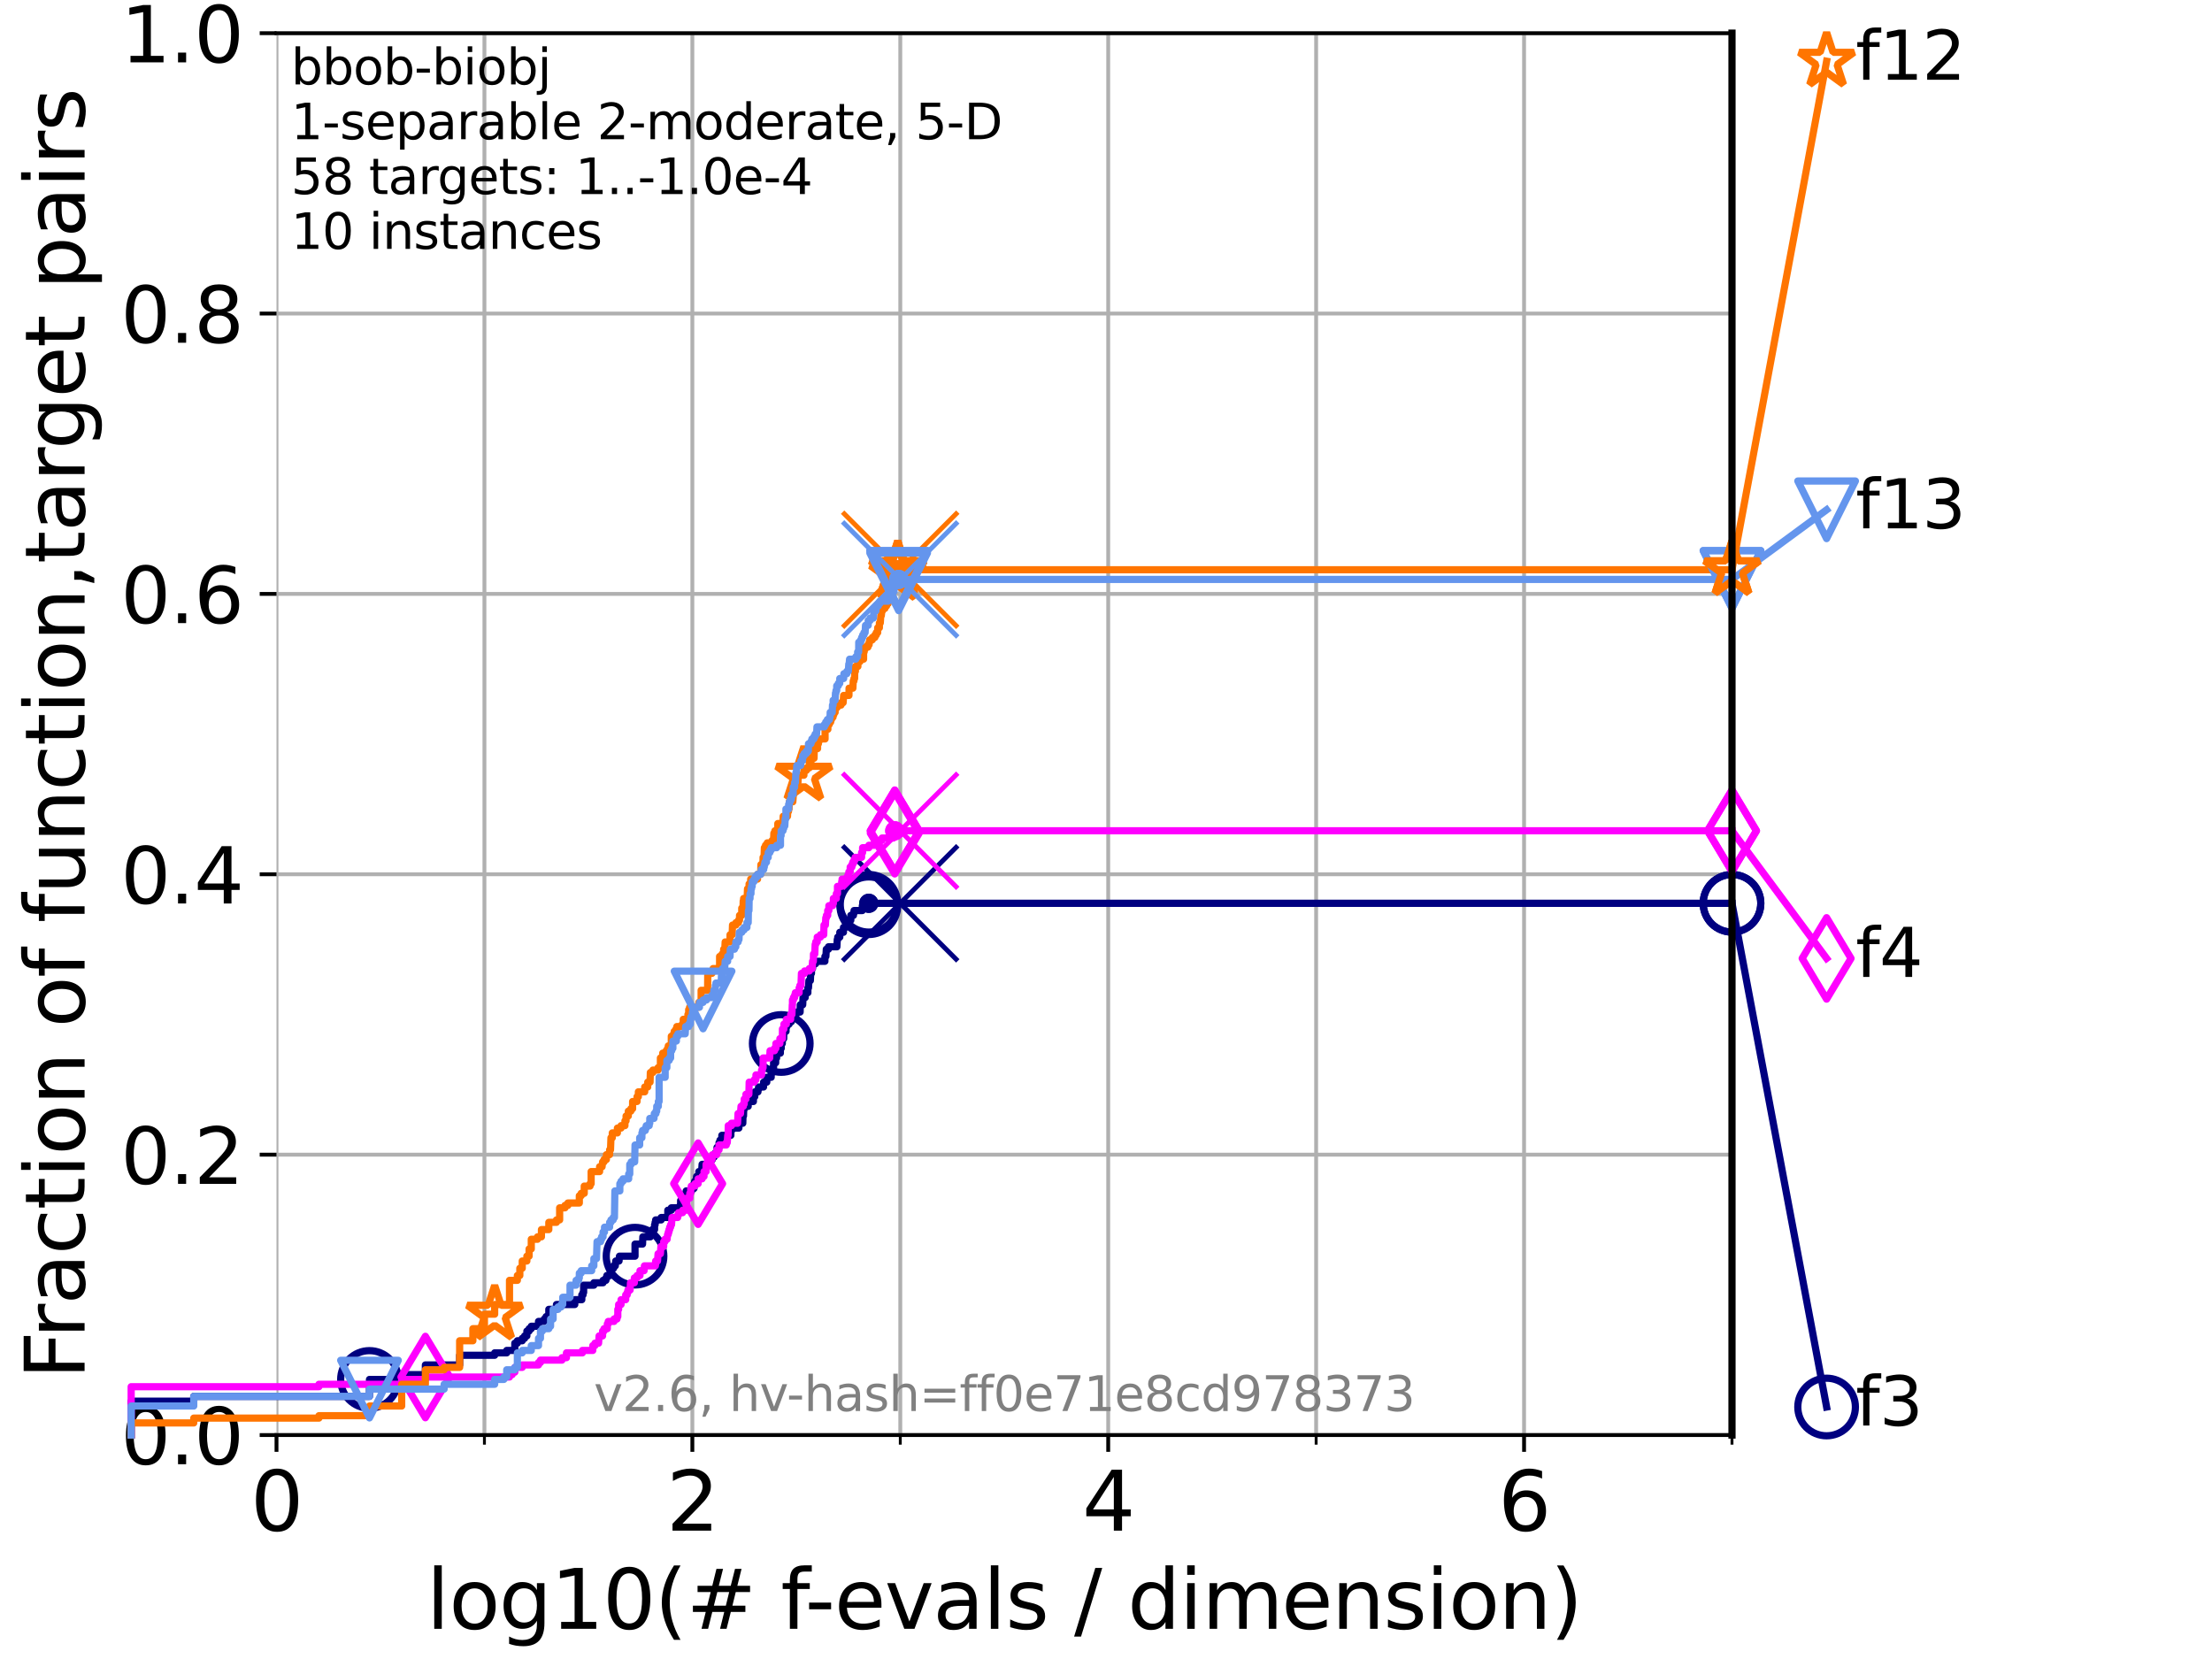 <?xml version="1.0" encoding="utf-8" standalone="no"?>
<!DOCTYPE svg PUBLIC "-//W3C//DTD SVG 1.1//EN"
  "http://www.w3.org/Graphics/SVG/1.1/DTD/svg11.dtd">
<svg xmlns:xlink="http://www.w3.org/1999/xlink" width="460.8pt" height="345.6pt" viewBox="0 0 460.8 345.6" xmlns="http://www.w3.org/2000/svg" version="1.1">
 <defs>
  <style type="text/css">*{stroke-linejoin: round; stroke-linecap: butt}</style>
 </defs>
 <g id="figure_1">
  <g id="patch_1">
   <path d="M 0 345.6 
L 460.8 345.6 
L 460.8 0 
L 0 0 
z
" style="fill: #ffffff"/>
  </g>
  <g id="axes_1">
   <g id="patch_2">
    <path d="M 57.6 298.944 
L 360.806 298.944 
L 360.806 6.912 
L 57.6 6.912 
z
" style="fill: #ffffff"/>
   </g>
   <g id="matplotlib.axis_1">
    <g id="xtick_1">
     <g id="line2d_1">
      <path d="M 57.6 298.944 
L 57.6 6.912 
" clip-path="url(#p33c9b95c0c)" style="fill: none; stroke: #b0b0b0; stroke-width: 0.8; stroke-linecap: square"/>
     </g>
     <g id="line2d_2">
      <defs>
       <path id="m53fbf741af" d="M 0 0 
L 0 3.5 
" style="stroke: #000000; stroke-width: 0.8"/>
      </defs>
      <g>
       <use xlink:href="#m53fbf741af" x="57.6" y="298.944" style="stroke: #000000; stroke-width: 0.8"/>
      </g>
     </g>
     <g id="text_1">
      <!-- 0 -->
      <g transform="translate(52.192 318.861) scale(0.17 -0.17)">
       <defs>
        <path id="DejaVuSans-30" d="M 2034 4250 
Q 1547 4250 1301 3770 
Q 1056 3291 1056 2328 
Q 1056 1369 1301 889 
Q 1547 409 2034 409 
Q 2525 409 2770 889 
Q 3016 1369 3016 2328 
Q 3016 3291 2770 3770 
Q 2525 4250 2034 4250 
z
M 2034 4750 
Q 2819 4750 3233 4129 
Q 3647 3509 3647 2328 
Q 3647 1150 3233 529 
Q 2819 -91 2034 -91 
Q 1250 -91 836 529 
Q 422 1150 422 2328 
Q 422 3509 836 4129 
Q 1250 4750 2034 4750 
z
" transform="scale(0.016)"/>
       </defs>
       <use xlink:href="#DejaVuSans-30"/>
      </g>
     </g>
    </g>
    <g id="xtick_2">
     <g id="line2d_3">
      <path d="M 144.23 298.944 
L 144.23 6.912 
" clip-path="url(#p33c9b95c0c)" style="fill: none; stroke: #b0b0b0; stroke-width: 0.8; stroke-linecap: square"/>
     </g>
     <g id="line2d_4">
      <g>
       <use xlink:href="#m53fbf741af" x="144.23" y="298.944" style="stroke: #000000; stroke-width: 0.8"/>
      </g>
     </g>
     <g id="text_2">
      <!-- 2 -->
      <g transform="translate(138.822 318.861) scale(0.17 -0.17)">
       <defs>
        <path id="DejaVuSans-32" d="M 1228 531 
L 3431 531 
L 3431 0 
L 469 0 
L 469 531 
Q 828 903 1448 1529 
Q 2069 2156 2228 2338 
Q 2531 2678 2651 2914 
Q 2772 3150 2772 3378 
Q 2772 3750 2511 3984 
Q 2250 4219 1831 4219 
Q 1534 4219 1204 4116 
Q 875 4013 500 3803 
L 500 4441 
Q 881 4594 1212 4672 
Q 1544 4750 1819 4750 
Q 2544 4750 2975 4387 
Q 3406 4025 3406 3419 
Q 3406 3131 3298 2873 
Q 3191 2616 2906 2266 
Q 2828 2175 2409 1742 
Q 1991 1309 1228 531 
z
" transform="scale(0.016)"/>
       </defs>
       <use xlink:href="#DejaVuSans-32"/>
      </g>
     </g>
    </g>
    <g id="xtick_3">
     <g id="line2d_5">
      <path d="M 230.861 298.944 
L 230.861 6.912 
" clip-path="url(#p33c9b95c0c)" style="fill: none; stroke: #b0b0b0; stroke-width: 0.8; stroke-linecap: square"/>
     </g>
     <g id="line2d_6">
      <g>
       <use xlink:href="#m53fbf741af" x="230.861" y="298.944" style="stroke: #000000; stroke-width: 0.8"/>
      </g>
     </g>
     <g id="text_3">
      <!-- 4 -->
      <g transform="translate(225.453 318.861) scale(0.17 -0.17)">
       <defs>
        <path id="DejaVuSans-34" d="M 2419 4116 
L 825 1625 
L 2419 1625 
L 2419 4116 
z
M 2253 4666 
L 3047 4666 
L 3047 1625 
L 3713 1625 
L 3713 1100 
L 3047 1100 
L 3047 0 
L 2419 0 
L 2419 1100 
L 313 1100 
L 313 1709 
L 2253 4666 
z
" transform="scale(0.016)"/>
       </defs>
       <use xlink:href="#DejaVuSans-34"/>
      </g>
     </g>
    </g>
    <g id="xtick_4">
     <g id="line2d_7">
      <path d="M 317.491 298.944 
L 317.491 6.912 
" clip-path="url(#p33c9b95c0c)" style="fill: none; stroke: #b0b0b0; stroke-width: 0.8; stroke-linecap: square"/>
     </g>
     <g id="line2d_8">
      <g>
       <use xlink:href="#m53fbf741af" x="317.491" y="298.944" style="stroke: #000000; stroke-width: 0.8"/>
      </g>
     </g>
     <g id="text_4">
      <!-- 6 -->
      <g transform="translate(312.083 318.861) scale(0.17 -0.17)">
       <defs>
        <path id="DejaVuSans-36" d="M 2113 2584 
Q 1688 2584 1439 2293 
Q 1191 2003 1191 1497 
Q 1191 994 1439 701 
Q 1688 409 2113 409 
Q 2538 409 2786 701 
Q 3034 994 3034 1497 
Q 3034 2003 2786 2293 
Q 2538 2584 2113 2584 
z
M 3366 4563 
L 3366 3988 
Q 3128 4100 2886 4159 
Q 2644 4219 2406 4219 
Q 1781 4219 1451 3797 
Q 1122 3375 1075 2522 
Q 1259 2794 1537 2939 
Q 1816 3084 2150 3084 
Q 2853 3084 3261 2657 
Q 3669 2231 3669 1497 
Q 3669 778 3244 343 
Q 2819 -91 2113 -91 
Q 1303 -91 875 529 
Q 447 1150 447 2328 
Q 447 3434 972 4092 
Q 1497 4750 2381 4750 
Q 2619 4750 2861 4703 
Q 3103 4656 3366 4563 
z
" transform="scale(0.016)"/>
       </defs>
       <use xlink:href="#DejaVuSans-36"/>
      </g>
     </g>
    </g>
    <g id="xtick_5">
     <g id="line2d_9">
      <path d="M 100.915 298.944 
L 100.915 6.912 
" clip-path="url(#p33c9b95c0c)" style="fill: none; stroke: #b0b0b0; stroke-width: 0.8; stroke-linecap: square"/>
     </g>
     <g id="line2d_10">
      <defs>
       <path id="mcc176f3430" d="M 0 0 
L 0 2 
" style="stroke: #000000; stroke-width: 0.6"/>
      </defs>
      <g>
       <use xlink:href="#mcc176f3430" x="100.915" y="298.944" style="stroke: #000000; stroke-width: 0.6"/>
      </g>
     </g>
    </g>
    <g id="xtick_6">
     <g id="line2d_11">
      <path d="M 187.546 298.944 
L 187.546 6.912 
" clip-path="url(#p33c9b95c0c)" style="fill: none; stroke: #b0b0b0; stroke-width: 0.8; stroke-linecap: square"/>
     </g>
     <g id="line2d_12">
      <g>
       <use xlink:href="#mcc176f3430" x="187.546" y="298.944" style="stroke: #000000; stroke-width: 0.6"/>
      </g>
     </g>
    </g>
    <g id="xtick_7">
     <g id="line2d_13">
      <path d="M 274.176 298.944 
L 274.176 6.912 
" clip-path="url(#p33c9b95c0c)" style="fill: none; stroke: #b0b0b0; stroke-width: 0.8; stroke-linecap: square"/>
     </g>
     <g id="line2d_14">
      <g>
       <use xlink:href="#mcc176f3430" x="274.176" y="298.944" style="stroke: #000000; stroke-width: 0.6"/>
      </g>
     </g>
    </g>
    <g id="xtick_8">
     <g id="line2d_15">
      <path d="M 360.806 298.944 
L 360.806 6.912 
" clip-path="url(#p33c9b95c0c)" style="fill: none; stroke: #b0b0b0; stroke-width: 0.8; stroke-linecap: square"/>
     </g>
     <g id="line2d_16">
      <g>
       <use xlink:href="#mcc176f3430" x="360.806" y="298.944" style="stroke: #000000; stroke-width: 0.6"/>
      </g>
     </g>
    </g>
    <g id="text_5">
     <!-- log10(# f-evals / dimension) -->
     <g transform="translate(88.823 339.314) scale(0.17 -0.17)">
      <defs>
       <path id="DejaVuSans-6c" d="M 603 4863 
L 1178 4863 
L 1178 0 
L 603 0 
L 603 4863 
z
" transform="scale(0.016)"/>
       <path id="DejaVuSans-6f" d="M 1959 3097 
Q 1497 3097 1228 2736 
Q 959 2375 959 1747 
Q 959 1119 1226 758 
Q 1494 397 1959 397 
Q 2419 397 2687 759 
Q 2956 1122 2956 1747 
Q 2956 2369 2687 2733 
Q 2419 3097 1959 3097 
z
M 1959 3584 
Q 2709 3584 3137 3096 
Q 3566 2609 3566 1747 
Q 3566 888 3137 398 
Q 2709 -91 1959 -91 
Q 1206 -91 779 398 
Q 353 888 353 1747 
Q 353 2609 779 3096 
Q 1206 3584 1959 3584 
z
" transform="scale(0.016)"/>
       <path id="DejaVuSans-67" d="M 2906 1791 
Q 2906 2416 2648 2759 
Q 2391 3103 1925 3103 
Q 1463 3103 1205 2759 
Q 947 2416 947 1791 
Q 947 1169 1205 825 
Q 1463 481 1925 481 
Q 2391 481 2648 825 
Q 2906 1169 2906 1791 
z
M 3481 434 
Q 3481 -459 3084 -895 
Q 2688 -1331 1869 -1331 
Q 1566 -1331 1297 -1286 
Q 1028 -1241 775 -1147 
L 775 -588 
Q 1028 -725 1275 -790 
Q 1522 -856 1778 -856 
Q 2344 -856 2625 -561 
Q 2906 -266 2906 331 
L 2906 616 
Q 2728 306 2450 153 
Q 2172 0 1784 0 
Q 1141 0 747 490 
Q 353 981 353 1791 
Q 353 2603 747 3093 
Q 1141 3584 1784 3584 
Q 2172 3584 2450 3431 
Q 2728 3278 2906 2969 
L 2906 3500 
L 3481 3500 
L 3481 434 
z
" transform="scale(0.016)"/>
       <path id="DejaVuSans-31" d="M 794 531 
L 1825 531 
L 1825 4091 
L 703 3866 
L 703 4441 
L 1819 4666 
L 2450 4666 
L 2450 531 
L 3481 531 
L 3481 0 
L 794 0 
L 794 531 
z
" transform="scale(0.016)"/>
       <path id="DejaVuSans-28" d="M 1984 4856 
Q 1566 4138 1362 3434 
Q 1159 2731 1159 2009 
Q 1159 1288 1364 580 
Q 1569 -128 1984 -844 
L 1484 -844 
Q 1016 -109 783 600 
Q 550 1309 550 2009 
Q 550 2706 781 3412 
Q 1013 4119 1484 4856 
L 1984 4856 
z
" transform="scale(0.016)"/>
       <path id="DejaVuSans-23" d="M 3272 2816 
L 2363 2816 
L 2100 1772 
L 3016 1772 
L 3272 2816 
z
M 2803 4594 
L 2478 3297 
L 3391 3297 
L 3719 4594 
L 4219 4594 
L 3897 3297 
L 4872 3297 
L 4872 2816 
L 3775 2816 
L 3519 1772 
L 4513 1772 
L 4513 1294 
L 3397 1294 
L 3072 0 
L 2572 0 
L 2894 1294 
L 1978 1294 
L 1656 0 
L 1153 0 
L 1478 1294 
L 494 1294 
L 494 1772 
L 1594 1772 
L 1856 2816 
L 850 2816 
L 850 3297 
L 1978 3297 
L 2297 4594 
L 2803 4594 
z
" transform="scale(0.016)"/>
       <path id="DejaVuSans-20" transform="scale(0.016)"/>
       <path id="DejaVuSans-66" d="M 2375 4863 
L 2375 4384 
L 1825 4384 
Q 1516 4384 1395 4259 
Q 1275 4134 1275 3809 
L 1275 3500 
L 2222 3500 
L 2222 3053 
L 1275 3053 
L 1275 0 
L 697 0 
L 697 3053 
L 147 3053 
L 147 3500 
L 697 3500 
L 697 3744 
Q 697 4328 969 4595 
Q 1241 4863 1831 4863 
L 2375 4863 
z
" transform="scale(0.016)"/>
       <path id="DejaVuSans-2d" d="M 313 2009 
L 1997 2009 
L 1997 1497 
L 313 1497 
L 313 2009 
z
" transform="scale(0.016)"/>
       <path id="DejaVuSans-65" d="M 3597 1894 
L 3597 1613 
L 953 1613 
Q 991 1019 1311 708 
Q 1631 397 2203 397 
Q 2534 397 2845 478 
Q 3156 559 3463 722 
L 3463 178 
Q 3153 47 2828 -22 
Q 2503 -91 2169 -91 
Q 1331 -91 842 396 
Q 353 884 353 1716 
Q 353 2575 817 3079 
Q 1281 3584 2069 3584 
Q 2775 3584 3186 3129 
Q 3597 2675 3597 1894 
z
M 3022 2063 
Q 3016 2534 2758 2815 
Q 2500 3097 2075 3097 
Q 1594 3097 1305 2825 
Q 1016 2553 972 2059 
L 3022 2063 
z
" transform="scale(0.016)"/>
       <path id="DejaVuSans-76" d="M 191 3500 
L 800 3500 
L 1894 563 
L 2988 3500 
L 3597 3500 
L 2284 0 
L 1503 0 
L 191 3500 
z
" transform="scale(0.016)"/>
       <path id="DejaVuSans-61" d="M 2194 1759 
Q 1497 1759 1228 1600 
Q 959 1441 959 1056 
Q 959 750 1161 570 
Q 1363 391 1709 391 
Q 2188 391 2477 730 
Q 2766 1069 2766 1631 
L 2766 1759 
L 2194 1759 
z
M 3341 1997 
L 3341 0 
L 2766 0 
L 2766 531 
Q 2569 213 2275 61 
Q 1981 -91 1556 -91 
Q 1019 -91 701 211 
Q 384 513 384 1019 
Q 384 1609 779 1909 
Q 1175 2209 1959 2209 
L 2766 2209 
L 2766 2266 
Q 2766 2663 2505 2880 
Q 2244 3097 1772 3097 
Q 1472 3097 1187 3025 
Q 903 2953 641 2809 
L 641 3341 
Q 956 3463 1253 3523 
Q 1550 3584 1831 3584 
Q 2591 3584 2966 3190 
Q 3341 2797 3341 1997 
z
" transform="scale(0.016)"/>
       <path id="DejaVuSans-73" d="M 2834 3397 
L 2834 2853 
Q 2591 2978 2328 3040 
Q 2066 3103 1784 3103 
Q 1356 3103 1142 2972 
Q 928 2841 928 2578 
Q 928 2378 1081 2264 
Q 1234 2150 1697 2047 
L 1894 2003 
Q 2506 1872 2764 1633 
Q 3022 1394 3022 966 
Q 3022 478 2636 193 
Q 2250 -91 1575 -91 
Q 1294 -91 989 -36 
Q 684 19 347 128 
L 347 722 
Q 666 556 975 473 
Q 1284 391 1588 391 
Q 1994 391 2212 530 
Q 2431 669 2431 922 
Q 2431 1156 2273 1281 
Q 2116 1406 1581 1522 
L 1381 1569 
Q 847 1681 609 1914 
Q 372 2147 372 2553 
Q 372 3047 722 3315 
Q 1072 3584 1716 3584 
Q 2034 3584 2315 3537 
Q 2597 3491 2834 3397 
z
" transform="scale(0.016)"/>
       <path id="DejaVuSans-2f" d="M 1625 4666 
L 2156 4666 
L 531 -594 
L 0 -594 
L 1625 4666 
z
" transform="scale(0.016)"/>
       <path id="DejaVuSans-64" d="M 2906 2969 
L 2906 4863 
L 3481 4863 
L 3481 0 
L 2906 0 
L 2906 525 
Q 2725 213 2448 61 
Q 2172 -91 1784 -91 
Q 1150 -91 751 415 
Q 353 922 353 1747 
Q 353 2572 751 3078 
Q 1150 3584 1784 3584 
Q 2172 3584 2448 3432 
Q 2725 3281 2906 2969 
z
M 947 1747 
Q 947 1113 1208 752 
Q 1469 391 1925 391 
Q 2381 391 2643 752 
Q 2906 1113 2906 1747 
Q 2906 2381 2643 2742 
Q 2381 3103 1925 3103 
Q 1469 3103 1208 2742 
Q 947 2381 947 1747 
z
" transform="scale(0.016)"/>
       <path id="DejaVuSans-69" d="M 603 3500 
L 1178 3500 
L 1178 0 
L 603 0 
L 603 3500 
z
M 603 4863 
L 1178 4863 
L 1178 4134 
L 603 4134 
L 603 4863 
z
" transform="scale(0.016)"/>
       <path id="DejaVuSans-6d" d="M 3328 2828 
Q 3544 3216 3844 3400 
Q 4144 3584 4550 3584 
Q 5097 3584 5394 3201 
Q 5691 2819 5691 2113 
L 5691 0 
L 5113 0 
L 5113 2094 
Q 5113 2597 4934 2840 
Q 4756 3084 4391 3084 
Q 3944 3084 3684 2787 
Q 3425 2491 3425 1978 
L 3425 0 
L 2847 0 
L 2847 2094 
Q 2847 2600 2669 2842 
Q 2491 3084 2119 3084 
Q 1678 3084 1418 2786 
Q 1159 2488 1159 1978 
L 1159 0 
L 581 0 
L 581 3500 
L 1159 3500 
L 1159 2956 
Q 1356 3278 1631 3431 
Q 1906 3584 2284 3584 
Q 2666 3584 2933 3390 
Q 3200 3197 3328 2828 
z
" transform="scale(0.016)"/>
       <path id="DejaVuSans-6e" d="M 3513 2113 
L 3513 0 
L 2938 0 
L 2938 2094 
Q 2938 2591 2744 2837 
Q 2550 3084 2163 3084 
Q 1697 3084 1428 2787 
Q 1159 2491 1159 1978 
L 1159 0 
L 581 0 
L 581 3500 
L 1159 3500 
L 1159 2956 
Q 1366 3272 1645 3428 
Q 1925 3584 2291 3584 
Q 2894 3584 3203 3211 
Q 3513 2838 3513 2113 
z
" transform="scale(0.016)"/>
       <path id="DejaVuSans-29" d="M 513 4856 
L 1013 4856 
Q 1481 4119 1714 3412 
Q 1947 2706 1947 2009 
Q 1947 1309 1714 600 
Q 1481 -109 1013 -844 
L 513 -844 
Q 928 -128 1133 580 
Q 1338 1288 1338 2009 
Q 1338 2731 1133 3434 
Q 928 4138 513 4856 
z
" transform="scale(0.016)"/>
      </defs>
      <use xlink:href="#DejaVuSans-6c"/>
      <use xlink:href="#DejaVuSans-6f" x="27.783"/>
      <use xlink:href="#DejaVuSans-67" x="88.965"/>
      <use xlink:href="#DejaVuSans-31" x="152.441"/>
      <use xlink:href="#DejaVuSans-30" x="216.064"/>
      <use xlink:href="#DejaVuSans-28" x="279.688"/>
      <use xlink:href="#DejaVuSans-23" x="318.701"/>
      <use xlink:href="#DejaVuSans-20" x="402.49"/>
      <use xlink:href="#DejaVuSans-66" x="434.277"/>
      <use xlink:href="#DejaVuSans-2d" x="463.982"/>
      <use xlink:href="#DejaVuSans-65" x="500.066"/>
      <use xlink:href="#DejaVuSans-76" x="561.59"/>
      <use xlink:href="#DejaVuSans-61" x="620.77"/>
      <use xlink:href="#DejaVuSans-6c" x="682.049"/>
      <use xlink:href="#DejaVuSans-73" x="709.832"/>
      <use xlink:href="#DejaVuSans-20" x="761.932"/>
      <use xlink:href="#DejaVuSans-2f" x="793.719"/>
      <use xlink:href="#DejaVuSans-20" x="827.41"/>
      <use xlink:href="#DejaVuSans-64" x="859.197"/>
      <use xlink:href="#DejaVuSans-69" x="922.674"/>
      <use xlink:href="#DejaVuSans-6d" x="950.457"/>
      <use xlink:href="#DejaVuSans-65" x="1047.869"/>
      <use xlink:href="#DejaVuSans-6e" x="1109.393"/>
      <use xlink:href="#DejaVuSans-73" x="1172.771"/>
      <use xlink:href="#DejaVuSans-69" x="1224.871"/>
      <use xlink:href="#DejaVuSans-6f" x="1252.654"/>
      <use xlink:href="#DejaVuSans-6e" x="1313.836"/>
      <use xlink:href="#DejaVuSans-29" x="1377.215"/>
     </g>
    </g>
   </g>
   <g id="matplotlib.axis_2">
    <g id="ytick_1">
     <g id="line2d_17">
      <path d="M 57.6 298.944 
L 360.806 298.944 
" clip-path="url(#p33c9b95c0c)" style="fill: none; stroke: #b0b0b0; stroke-width: 0.8; stroke-linecap: square"/>
     </g>
     <g id="line2d_18">
      <defs>
       <path id="m1f7bebd2f0" d="M 0 0 
L -3.5 0 
" style="stroke: #000000; stroke-width: 0.8"/>
      </defs>
      <g>
       <use xlink:href="#m1f7bebd2f0" x="57.6" y="298.944" style="stroke: #000000; stroke-width: 0.8"/>
      </g>
     </g>
     <g id="text_6">
      <!-- 0.0 -->
      <g transform="translate(25.155 305.023) scale(0.16 -0.16)">
       <defs>
        <path id="DejaVuSans-2e" d="M 684 794 
L 1344 794 
L 1344 0 
L 684 0 
L 684 794 
z
" transform="scale(0.016)"/>
       </defs>
       <use xlink:href="#DejaVuSans-30"/>
       <use xlink:href="#DejaVuSans-2e" x="63.623"/>
       <use xlink:href="#DejaVuSans-30" x="95.41"/>
      </g>
     </g>
    </g>
    <g id="ytick_2">
     <g id="line2d_19">
      <path d="M 57.6 240.538 
L 360.806 240.538 
" clip-path="url(#p33c9b95c0c)" style="fill: none; stroke: #b0b0b0; stroke-width: 0.8; stroke-linecap: square"/>
     </g>
     <g id="line2d_20">
      <g>
       <use xlink:href="#m1f7bebd2f0" x="57.6" y="240.538" style="stroke: #000000; stroke-width: 0.8"/>
      </g>
     </g>
     <g id="text_7">
      <!-- 0.2 -->
      <g transform="translate(25.155 246.616) scale(0.16 -0.16)">
       <use xlink:href="#DejaVuSans-30"/>
       <use xlink:href="#DejaVuSans-2e" x="63.623"/>
       <use xlink:href="#DejaVuSans-32" x="95.41"/>
      </g>
     </g>
    </g>
    <g id="ytick_3">
     <g id="line2d_21">
      <path d="M 57.6 182.131 
L 360.806 182.131 
" clip-path="url(#p33c9b95c0c)" style="fill: none; stroke: #b0b0b0; stroke-width: 0.8; stroke-linecap: square"/>
     </g>
     <g id="line2d_22">
      <g>
       <use xlink:href="#m1f7bebd2f0" x="57.6" y="182.131" style="stroke: #000000; stroke-width: 0.8"/>
      </g>
     </g>
     <g id="text_8">
      <!-- 0.4 -->
      <g transform="translate(25.155 188.21) scale(0.16 -0.16)">
       <use xlink:href="#DejaVuSans-30"/>
       <use xlink:href="#DejaVuSans-2e" x="63.623"/>
       <use xlink:href="#DejaVuSans-34" x="95.41"/>
      </g>
     </g>
    </g>
    <g id="ytick_4">
     <g id="line2d_23">
      <path d="M 57.6 123.725 
L 360.806 123.725 
" clip-path="url(#p33c9b95c0c)" style="fill: none; stroke: #b0b0b0; stroke-width: 0.8; stroke-linecap: square"/>
     </g>
     <g id="line2d_24">
      <g>
       <use xlink:href="#m1f7bebd2f0" x="57.6" y="123.725" style="stroke: #000000; stroke-width: 0.8"/>
      </g>
     </g>
     <g id="text_9">
      <!-- 0.6 -->
      <g transform="translate(25.155 129.804) scale(0.16 -0.16)">
       <use xlink:href="#DejaVuSans-30"/>
       <use xlink:href="#DejaVuSans-2e" x="63.623"/>
       <use xlink:href="#DejaVuSans-36" x="95.41"/>
      </g>
     </g>
    </g>
    <g id="ytick_5">
     <g id="line2d_25">
      <path d="M 57.6 65.318 
L 360.806 65.318 
" clip-path="url(#p33c9b95c0c)" style="fill: none; stroke: #b0b0b0; stroke-width: 0.8; stroke-linecap: square"/>
     </g>
     <g id="line2d_26">
      <g>
       <use xlink:href="#m1f7bebd2f0" x="57.6" y="65.318" style="stroke: #000000; stroke-width: 0.8"/>
      </g>
     </g>
     <g id="text_10">
      <!-- 0.8 -->
      <g transform="translate(25.155 71.397) scale(0.16 -0.16)">
       <defs>
        <path id="DejaVuSans-38" d="M 2034 2216 
Q 1584 2216 1326 1975 
Q 1069 1734 1069 1313 
Q 1069 891 1326 650 
Q 1584 409 2034 409 
Q 2484 409 2743 651 
Q 3003 894 3003 1313 
Q 3003 1734 2745 1975 
Q 2488 2216 2034 2216 
z
M 1403 2484 
Q 997 2584 770 2862 
Q 544 3141 544 3541 
Q 544 4100 942 4425 
Q 1341 4750 2034 4750 
Q 2731 4750 3128 4425 
Q 3525 4100 3525 3541 
Q 3525 3141 3298 2862 
Q 3072 2584 2669 2484 
Q 3125 2378 3379 2068 
Q 3634 1759 3634 1313 
Q 3634 634 3220 271 
Q 2806 -91 2034 -91 
Q 1263 -91 848 271 
Q 434 634 434 1313 
Q 434 1759 690 2068 
Q 947 2378 1403 2484 
z
M 1172 3481 
Q 1172 3119 1398 2916 
Q 1625 2713 2034 2713 
Q 2441 2713 2670 2916 
Q 2900 3119 2900 3481 
Q 2900 3844 2670 4047 
Q 2441 4250 2034 4250 
Q 1625 4250 1398 4047 
Q 1172 3844 1172 3481 
z
" transform="scale(0.016)"/>
       </defs>
       <use xlink:href="#DejaVuSans-30"/>
       <use xlink:href="#DejaVuSans-2e" x="63.623"/>
       <use xlink:href="#DejaVuSans-38" x="95.41"/>
      </g>
     </g>
    </g>
    <g id="ytick_6">
     <g id="line2d_27">
      <path d="M 57.6 6.912 
L 360.806 6.912 
" clip-path="url(#p33c9b95c0c)" style="fill: none; stroke: #b0b0b0; stroke-width: 0.8; stroke-linecap: square"/>
     </g>
     <g id="line2d_28">
      <g>
       <use xlink:href="#m1f7bebd2f0" x="57.6" y="6.912" style="stroke: #000000; stroke-width: 0.8"/>
      </g>
     </g>
     <g id="text_11">
      <!-- 1.0 -->
      <g transform="translate(25.155 12.991) scale(0.16 -0.16)">
       <use xlink:href="#DejaVuSans-31"/>
       <use xlink:href="#DejaVuSans-2e" x="63.623"/>
       <use xlink:href="#DejaVuSans-30" x="95.41"/>
      </g>
     </g>
    </g>
    <g id="text_12">
     <!-- Fraction of function,target pairs -->
     <g transform="translate(17.62 287.313) rotate(-90) scale(0.17 -0.17)">
      <defs>
       <path id="DejaVuSans-46" d="M 628 4666 
L 3309 4666 
L 3309 4134 
L 1259 4134 
L 1259 2759 
L 3109 2759 
L 3109 2228 
L 1259 2228 
L 1259 0 
L 628 0 
L 628 4666 
z
" transform="scale(0.016)"/>
       <path id="DejaVuSans-72" d="M 2631 2963 
Q 2534 3019 2420 3045 
Q 2306 3072 2169 3072 
Q 1681 3072 1420 2755 
Q 1159 2438 1159 1844 
L 1159 0 
L 581 0 
L 581 3500 
L 1159 3500 
L 1159 2956 
Q 1341 3275 1631 3429 
Q 1922 3584 2338 3584 
Q 2397 3584 2469 3576 
Q 2541 3569 2628 3553 
L 2631 2963 
z
" transform="scale(0.016)"/>
       <path id="DejaVuSans-63" d="M 3122 3366 
L 3122 2828 
Q 2878 2963 2633 3030 
Q 2388 3097 2138 3097 
Q 1578 3097 1268 2742 
Q 959 2388 959 1747 
Q 959 1106 1268 751 
Q 1578 397 2138 397 
Q 2388 397 2633 464 
Q 2878 531 3122 666 
L 3122 134 
Q 2881 22 2623 -34 
Q 2366 -91 2075 -91 
Q 1284 -91 818 406 
Q 353 903 353 1747 
Q 353 2603 823 3093 
Q 1294 3584 2113 3584 
Q 2378 3584 2631 3529 
Q 2884 3475 3122 3366 
z
" transform="scale(0.016)"/>
       <path id="DejaVuSans-74" d="M 1172 4494 
L 1172 3500 
L 2356 3500 
L 2356 3053 
L 1172 3053 
L 1172 1153 
Q 1172 725 1289 603 
Q 1406 481 1766 481 
L 2356 481 
L 2356 0 
L 1766 0 
Q 1100 0 847 248 
Q 594 497 594 1153 
L 594 3053 
L 172 3053 
L 172 3500 
L 594 3500 
L 594 4494 
L 1172 4494 
z
" transform="scale(0.016)"/>
       <path id="DejaVuSans-75" d="M 544 1381 
L 544 3500 
L 1119 3500 
L 1119 1403 
Q 1119 906 1312 657 
Q 1506 409 1894 409 
Q 2359 409 2629 706 
Q 2900 1003 2900 1516 
L 2900 3500 
L 3475 3500 
L 3475 0 
L 2900 0 
L 2900 538 
Q 2691 219 2414 64 
Q 2138 -91 1772 -91 
Q 1169 -91 856 284 
Q 544 659 544 1381 
z
M 1991 3584 
L 1991 3584 
z
" transform="scale(0.016)"/>
       <path id="DejaVuSans-2c" d="M 750 794 
L 1409 794 
L 1409 256 
L 897 -744 
L 494 -744 
L 750 256 
L 750 794 
z
" transform="scale(0.016)"/>
       <path id="DejaVuSans-70" d="M 1159 525 
L 1159 -1331 
L 581 -1331 
L 581 3500 
L 1159 3500 
L 1159 2969 
Q 1341 3281 1617 3432 
Q 1894 3584 2278 3584 
Q 2916 3584 3314 3078 
Q 3713 2572 3713 1747 
Q 3713 922 3314 415 
Q 2916 -91 2278 -91 
Q 1894 -91 1617 61 
Q 1341 213 1159 525 
z
M 3116 1747 
Q 3116 2381 2855 2742 
Q 2594 3103 2138 3103 
Q 1681 3103 1420 2742 
Q 1159 2381 1159 1747 
Q 1159 1113 1420 752 
Q 1681 391 2138 391 
Q 2594 391 2855 752 
Q 3116 1113 3116 1747 
z
" transform="scale(0.016)"/>
      </defs>
      <use xlink:href="#DejaVuSans-46"/>
      <use xlink:href="#DejaVuSans-72" x="50.27"/>
      <use xlink:href="#DejaVuSans-61" x="91.383"/>
      <use xlink:href="#DejaVuSans-63" x="152.662"/>
      <use xlink:href="#DejaVuSans-74" x="207.643"/>
      <use xlink:href="#DejaVuSans-69" x="246.852"/>
      <use xlink:href="#DejaVuSans-6f" x="274.635"/>
      <use xlink:href="#DejaVuSans-6e" x="335.816"/>
      <use xlink:href="#DejaVuSans-20" x="399.195"/>
      <use xlink:href="#DejaVuSans-6f" x="430.982"/>
      <use xlink:href="#DejaVuSans-66" x="492.164"/>
      <use xlink:href="#DejaVuSans-20" x="527.369"/>
      <use xlink:href="#DejaVuSans-66" x="559.156"/>
      <use xlink:href="#DejaVuSans-75" x="594.361"/>
      <use xlink:href="#DejaVuSans-6e" x="657.74"/>
      <use xlink:href="#DejaVuSans-63" x="721.119"/>
      <use xlink:href="#DejaVuSans-74" x="776.1"/>
      <use xlink:href="#DejaVuSans-69" x="815.309"/>
      <use xlink:href="#DejaVuSans-6f" x="843.092"/>
      <use xlink:href="#DejaVuSans-6e" x="904.273"/>
      <use xlink:href="#DejaVuSans-2c" x="967.652"/>
      <use xlink:href="#DejaVuSans-74" x="999.439"/>
      <use xlink:href="#DejaVuSans-61" x="1038.648"/>
      <use xlink:href="#DejaVuSans-72" x="1099.928"/>
      <use xlink:href="#DejaVuSans-67" x="1139.291"/>
      <use xlink:href="#DejaVuSans-65" x="1202.768"/>
      <use xlink:href="#DejaVuSans-74" x="1264.291"/>
      <use xlink:href="#DejaVuSans-20" x="1303.5"/>
      <use xlink:href="#DejaVuSans-70" x="1335.287"/>
      <use xlink:href="#DejaVuSans-61" x="1398.764"/>
      <use xlink:href="#DejaVuSans-69" x="1460.043"/>
      <use xlink:href="#DejaVuSans-72" x="1487.826"/>
      <use xlink:href="#DejaVuSans-73" x="1528.939"/>
     </g>
    </g>
   </g>
   <g id="line2d_29">
    <defs>
     <path id="m27746817a9" d="M 0 1.5 
C 0.398 1.5 0.779 1.342 1.061 1.061 
C 1.342 0.779 1.5 0.398 1.5 0 
C 1.5 -0.398 1.342 -0.779 1.061 -1.061 
C 0.779 -1.342 0.398 -1.5 0 -1.5 
C -0.398 -1.5 -0.779 -1.342 -1.061 -1.061 
C -1.342 -0.779 -1.5 -0.398 -1.5 0 
C -1.5 0.398 -1.342 0.779 -1.061 1.061 
C -0.779 1.342 -0.398 1.5 0 1.5 
z
" style="stroke: #000080"/>
    </defs>
    <g>
     <use xlink:href="#m27746817a9" x="180.986" y="188.173" style="fill: #000080; stroke: #000080"/>
     <use xlink:href="#m27746817a9" x="180.986" y="188.173" style="fill: #000080; stroke: #000080"/>
    </g>
   </g>
   <g id="line2d_30">
    <path d="M 27.324 298.944 
L 27.324 291.895 
L 40.363 291.895 
L 40.363 290.888 
L 76.969 290.888 
L 76.969 287.363 
L 83.678 287.363 
L 83.678 286.356 
L 88.614 286.356 
L 88.614 284.342 
L 95.753 284.342 
L 95.753 282.328 
L 103.047 282.328 
L 103.047 281.825 
L 105.559 281.825 
L 105.559 281.321 
L 107.245 281.321 
L 107.245 279.811 
L 107.775 279.811 
L 107.775 279.307 
L 108.792 279.307 
L 108.792 278.804 
L 109.28 278.804 
L 109.28 278.3 
L 109.757 278.3 
L 109.757 277.293 
L 110.221 277.293 
L 110.221 276.79 
L 110.675 276.79 
L 110.675 276.286 
L 112.18 276.286 
L 112.18 275.279 
L 113.381 275.279 
L 113.381 274.776 
L 113.765 274.776 
L 113.765 274.272 
L 114.327 274.272 
L 114.327 272.762 
L 115.918 272.762 
L 115.918 271.755 
L 119.739 271.755 
L 119.739 270.748 
L 121.202 270.748 
L 121.202 269.741 
L 121.456 269.741 
L 121.456 269.237 
L 121.582 269.237 
L 121.582 267.727 
L 123.714 267.727 
L 123.714 267.223 
L 125.628 267.223 
L 125.628 266.72 
L 126.226 266.72 
L 126.226 266.216 
L 126.421 266.216 
L 126.421 265.713 
L 127.087 265.713 
L 127.181 264.706 
L 127.274 264.706 
L 127.274 264.202 
L 127.822 264.202 
L 127.822 263.699 
L 128.178 263.699 
L 128.266 262.692 
L 128.957 262.692 
L 129.041 261.685 
L 132.287 261.685 
L 132.287 259.167 
L 133.853 259.167 
L 133.918 257.657 
L 135.479 257.657 
L 135.479 257.153 
L 135.894 257.153 
L 135.894 256.146 
L 136.357 256.146 
L 136.357 255.139 
L 136.471 255.139 
L 136.471 254.636 
L 136.584 254.636 
L 136.584 254.132 
L 137.735 254.132 
L 137.735 253.629 
L 139.117 253.629 
L 139.117 252.118 
L 139.844 252.118 
L 139.844 251.615 
L 141.654 251.615 
L 141.654 251.111 
L 141.783 251.111 
L 141.783 250.104 
L 142.456 250.104 
L 142.456 249.097 
L 142.784 249.097 
L 142.784 248.594 
L 142.946 248.594 
L 142.946 248.09 
L 144.079 248.09 
L 144.079 247.587 
L 144.566 247.587 
L 144.566 246.58 
L 144.713 246.58 
L 144.713 246.076 
L 145.004 246.076 
L 145.112 245.069 
L 145.573 245.069 
L 145.573 244.062 
L 146.16 244.062 
L 146.261 242.552 
L 147.909 242.552 
L 147.909 242.048 
L 148.063 242.048 
L 148.063 241.545 
L 148.398 241.545 
L 148.398 241.041 
L 148.756 241.041 
L 148.756 240.538 
L 149.108 240.538 
L 149.108 240.034 
L 149.367 240.034 
L 149.367 239.027 
L 149.792 239.027 
L 149.792 238.02 
L 149.987 238.02 
L 149.987 237.517 
L 150.371 237.517 
L 150.371 236.51 
L 152.255 236.51 
L 152.255 235.503 
L 152.426 235.503 
L 152.426 234.999 
L 153.922 234.999 
L 153.922 233.992 
L 154.736 233.992 
L 154.779 232.482 
L 154.886 232.482 
L 154.929 230.971 
L 155.099 230.971 
L 155.099 230.468 
L 155.864 230.468 
L 155.864 229.461 
L 156.947 229.461 
L 156.947 228.454 
L 157.232 228.454 
L 157.27 227.447 
L 157.899 227.447 
L 157.899 226.943 
L 158.025 226.943 
L 158.025 226.44 
L 159.063 226.44 
L 159.063 225.432 
L 159.734 225.432 
L 159.734 224.425 
L 160.652 224.425 
L 160.652 223.418 
L 160.979 223.418 
L 160.979 222.411 
L 161.149 222.411 
L 161.149 221.404 
L 161.587 221.404 
L 161.587 220.397 
L 161.781 220.397 
L 161.781 219.39 
L 162.563 219.39 
L 162.563 218.383 
L 162.747 218.383 
L 162.747 217.376 
L 162.971 217.376 
L 162.971 216.369 
L 163.26 216.369 
L 163.288 214.859 
L 163.746 214.859 
L 163.746 213.852 
L 163.945 213.852 
L 163.945 213.348 
L 164.389 213.348 
L 164.389 212.845 
L 164.859 212.845 
L 164.859 211.838 
L 165.38 211.838 
L 165.38 211.334 
L 165.863 211.334 
L 165.863 210.831 
L 166.679 210.831 
L 166.713 209.32 
L 167.218 209.32 
L 167.285 207.81 
L 167.732 207.81 
L 167.732 206.803 
L 168.295 206.803 
L 168.295 205.796 
L 168.421 205.796 
L 168.514 204.285 
L 168.812 204.285 
L 168.883 202.775 
L 169.044 202.775 
L 169.044 201.768 
L 169.264 201.768 
L 169.364 200.761 
L 169.909 200.761 
L 169.909 200.257 
L 171.843 200.257 
L 171.843 199.25 
L 172.05 199.25 
L 172.136 197.74 
L 172.583 197.74 
L 172.583 197.236 
L 174.34 197.236 
L 174.416 195.726 
L 174.514 195.726 
L 174.514 195.222 
L 174.945 195.222 
L 174.945 194.215 
L 175.709 194.215 
L 175.709 193.208 
L 176.148 193.208 
L 176.245 191.698 
L 177.24 191.698 
L 177.24 190.691 
L 177.791 190.691 
L 177.791 190.187 
L 177.917 190.187 
L 177.917 189.684 
L 179.638 189.684 
L 179.638 188.677 
L 180.986 188.677 
L 180.986 188.173 
L 360.806 188.173 
L 360.806 188.173 
" style="fill: none; stroke: #000080; stroke-width: 1.5; stroke-linecap: square"/>
   </g>
   <g id="line2d_31">
    <defs>
     <path id="mb1a0c61204" d="M 0 6 
C 1.591 6 3.117 5.368 4.243 4.243 
C 5.368 3.117 6 1.591 6 0 
C 6 -1.591 5.368 -3.117 4.243 -4.243 
C 3.117 -5.368 1.591 -6 0 -6 
C -1.591 -6 -3.117 -5.368 -4.243 -4.243 
C -5.368 -3.117 -6 -1.591 -6 0 
C -6 1.591 -5.368 3.117 -4.243 4.243 
C -3.117 5.368 -1.591 6 0 6 
z
" style="stroke: #000080; stroke-width: 1.5"/>
    </defs>
    <g>
     <use xlink:href="#mb1a0c61204" x="76.969" y="287.363" style="fill-opacity: 0; stroke: #000080; stroke-width: 1.5"/>
     <use xlink:href="#mb1a0c61204" x="132.287" y="261.685" style="fill-opacity: 0; stroke: #000080; stroke-width: 1.5"/>
     <use xlink:href="#mb1a0c61204" x="162.747" y="217.376" style="fill-opacity: 0; stroke: #000080; stroke-width: 1.5"/>
     <use xlink:href="#mb1a0c61204" x="180.986" y="188.677" style="fill-opacity: 0; stroke: #000080; stroke-width: 1.5"/>
     <use xlink:href="#mb1a0c61204" x="180.986" y="188.173" style="fill-opacity: 0; stroke: #000080; stroke-width: 1.5"/>
     <use xlink:href="#mb1a0c61204" x="360.806" y="188.173" style="fill-opacity: 0; stroke: #000080; stroke-width: 1.5"/>
    </g>
   </g>
   <g id="line2d_32">
    <path style="fill: none; stroke: #000080; stroke-width: 1.5; stroke-linecap: square"/>
    <g/>
   </g>
   <g id="line2d_33">
    <path d="M 187.523 188.173 
" clip-path="url(#p33c9b95c0c)" style="fill: none; stroke: #000080; stroke-width: 1.5; stroke-linecap: square"/>
    <defs>
     <path id="mc5c65f0abb" d="M -12 12 
L 12 -12 
M -12 -12 
L 12 12 
" style="stroke: #000080"/>
    </defs>
    <g clip-path="url(#p33c9b95c0c)">
     <use xlink:href="#mc5c65f0abb" x="187.523" y="188.173" style="fill: #000080; stroke: #000080"/>
    </g>
   </g>
   <g id="line2d_34">
    <defs>
     <path id="m0afb82526c" d="M 0 1.5 
C 0.398 1.5 0.779 1.342 1.061 1.061 
C 1.342 0.779 1.5 0.398 1.5 0 
C 1.5 -0.398 1.342 -0.779 1.061 -1.061 
C 0.779 -1.342 0.398 -1.5 0 -1.5 
C -0.398 -1.5 -0.779 -1.342 -1.061 -1.061 
C -1.342 -0.779 -1.5 -0.398 -1.5 0 
C -1.5 0.398 -1.342 0.779 -1.061 1.061 
C -0.779 1.342 -0.398 1.5 0 1.5 
z
" style="stroke: #ff00ff"/>
    </defs>
    <g>
     <use xlink:href="#m0afb82526c" x="186.394" y="173.068" style="fill: #ff00ff; stroke: #ff00ff"/>
     <use xlink:href="#m0afb82526c" x="186.394" y="173.068" style="fill: #ff00ff; stroke: #ff00ff"/>
    </g>
   </g>
   <g id="line2d_35">
    <path d="M 27.324 298.944 
L 27.324 288.874 
L 66.441 288.874 
L 66.441 288.37 
L 83.678 288.37 
L 83.678 287.363 
L 88.614 287.363 
L 88.614 286.86 
L 106.138 286.86 
L 106.138 286.356 
L 106.699 286.356 
L 106.699 285.853 
L 107.245 285.853 
L 107.245 284.846 
L 108.792 284.846 
L 108.792 284.342 
L 112.18 284.342 
L 112.18 283.839 
L 112.589 283.839 
L 112.589 283.335 
L 117.068 283.335 
L 117.068 282.832 
L 118.001 282.832 
L 118.001 281.825 
L 121.329 281.825 
L 121.329 281.321 
L 123.488 281.321 
L 123.488 280.314 
L 123.936 280.314 
L 123.936 279.811 
L 124.695 279.811 
L 124.801 278.3 
L 125.527 278.3 
L 125.527 277.293 
L 125.83 277.293 
L 125.83 276.79 
L 126.517 276.79 
L 126.517 275.783 
L 126.709 275.783 
L 126.709 275.279 
L 127.911 275.279 
L 127.911 274.776 
L 128.528 274.776 
L 128.528 274.272 
L 128.701 274.272 
L 128.701 272.762 
L 128.872 272.762 
L 128.872 271.755 
L 129.376 271.755 
L 129.376 270.748 
L 130.345 270.748 
L 130.345 269.741 
L 130.657 269.741 
L 130.657 269.237 
L 130.811 269.237 
L 130.811 268.734 
L 131.266 268.734 
L 131.341 267.223 
L 132.145 267.223 
L 132.145 266.216 
L 132.709 266.216 
L 132.709 265.713 
L 133.323 265.713 
L 133.323 264.706 
L 134.177 264.706 
L 134.241 263.699 
L 136.528 263.699 
L 136.584 262.692 
L 136.975 262.692 
L 137.086 261.181 
L 137.574 261.181 
L 137.681 259.671 
L 138.259 259.671 
L 138.259 258.664 
L 138.515 258.664 
L 138.515 258.16 
L 138.969 258.16 
L 139.068 257.153 
L 139.216 257.153 
L 139.216 256.65 
L 139.363 256.65 
L 139.363 256.146 
L 139.508 256.146 
L 139.508 255.643 
L 139.701 255.643 
L 139.701 255.139 
L 139.891 255.139 
L 139.986 253.629 
L 141.173 253.629 
L 141.173 253.125 
L 141.349 253.125 
L 141.349 252.622 
L 142.207 252.622 
L 142.207 252.118 
L 142.946 252.118 
L 142.986 251.111 
L 143.066 251.111 
L 143.066 249.601 
L 143.696 249.601 
L 143.696 248.594 
L 143.889 248.594 
L 143.889 247.587 
L 144.003 247.587 
L 144.003 247.083 
L 144.786 247.083 
L 144.786 246.58 
L 145.433 246.58 
L 145.433 245.573 
L 146.261 245.573 
L 146.261 245.069 
L 146.662 245.069 
L 146.662 244.062 
L 147.087 244.062 
L 147.087 242.552 
L 147.344 242.552 
L 147.344 242.048 
L 147.878 242.048 
L 147.878 241.545 
L 148.338 241.545 
L 148.428 240.538 
L 149.31 240.538 
L 149.31 239.531 
L 149.792 239.531 
L 149.792 238.524 
L 151.298 238.524 
L 151.298 238.02 
L 151.503 238.02 
L 151.605 236.51 
L 151.681 236.51 
L 151.707 234.496 
L 152.377 234.496 
L 152.377 233.992 
L 153.651 233.992 
L 153.742 231.978 
L 154.257 231.978 
L 154.367 230.468 
L 154.843 230.468 
L 154.843 229.964 
L 155.035 229.964 
L 155.035 228.957 
L 155.392 228.957 
L 155.392 227.95 
L 156.005 227.95 
L 156.066 225.432 
L 157.118 225.432 
L 157.118 224.929 
L 157.475 224.929 
L 157.475 223.922 
L 158.648 223.922 
L 158.648 222.915 
L 158.804 222.915 
L 158.804 222.411 
L 158.96 222.411 
L 158.977 220.397 
L 160.335 220.397 
L 160.415 218.887 
L 161.346 218.887 
L 161.346 218.383 
L 161.632 218.383 
L 161.632 217.376 
L 162.464 217.376 
L 162.464 216.369 
L 162.985 216.369 
L 162.998 214.355 
L 163.301 214.355 
L 163.301 213.348 
L 163.813 213.348 
L 163.813 212.341 
L 164.708 212.341 
L 164.708 211.334 
L 164.972 211.334 
L 165.047 209.32 
L 165.084 209.32 
L 165.084 208.313 
L 165.282 208.313 
L 165.282 207.81 
L 165.538 207.81 
L 165.538 207.306 
L 165.683 207.306 
L 165.683 206.803 
L 166.472 206.803 
L 166.472 205.796 
L 166.633 205.796 
L 166.633 205.292 
L 166.86 205.292 
L 166.95 202.775 
L 167.602 202.775 
L 167.602 202.271 
L 168.597 202.271 
L 168.597 201.768 
L 169.205 201.768 
L 169.264 200.257 
L 169.433 200.257 
L 169.462 198.747 
L 169.736 198.747 
L 169.813 196.733 
L 169.929 196.733 
L 169.929 196.229 
L 170.243 196.229 
L 170.243 195.222 
L 170.91 195.222 
L 170.91 194.719 
L 171.599 194.719 
L 171.652 192.705 
L 171.947 192.705 
L 172.025 191.194 
L 172.161 191.194 
L 172.161 190.691 
L 172.424 190.691 
L 172.424 189.684 
L 172.666 189.684 
L 172.666 188.677 
L 173.446 188.677 
L 173.446 188.173 
L 173.605 188.173 
L 173.605 187.166 
L 174.226 187.166 
L 174.226 186.159 
L 174.461 186.159 
L 174.461 184.649 
L 175.295 184.649 
L 175.345 183.642 
L 175.417 183.642 
L 175.417 183.138 
L 176.449 183.138 
L 176.449 182.635 
L 176.712 182.635 
L 176.712 182.131 
L 176.832 182.131 
L 176.832 181.628 
L 177.109 181.628 
L 177.109 180.621 
L 177.46 180.621 
L 177.46 180.117 
L 177.645 180.117 
L 177.645 179.614 
L 177.924 179.614 
L 177.924 179.11 
L 178.13 179.11 
L 178.13 178.607 
L 179.482 178.607 
L 179.482 177.6 
L 179.695 177.6 
L 179.695 176.593 
L 181.002 176.593 
L 181.002 176.089 
L 182.124 176.089 
L 182.124 175.586 
L 183.097 175.586 
L 183.097 175.082 
L 183.739 175.082 
L 183.739 174.579 
L 186.116 174.579 
L 186.116 173.572 
L 186.394 173.572 
L 186.394 173.068 
L 360.806 173.068 
L 360.806 173.068 
" style="fill: none; stroke: #ff00ff; stroke-width: 1.5; stroke-linecap: square"/>
   </g>
   <g id="line2d_36">
    <defs>
     <path id="m551751cc88" d="M -0 8.485 
L 5.091 0 
L 0 -8.485 
L -5.091 -0 
z
" style="stroke: #ff00ff; stroke-width: 1.5; stroke-linejoin: miter"/>
    </defs>
    <g>
     <use xlink:href="#m551751cc88" x="88.614" y="286.86" style="fill-opacity: 0; stroke: #ff00ff; stroke-width: 1.5; stroke-linejoin: miter"/>
     <use xlink:href="#m551751cc88" x="145.433" y="246.58" style="fill-opacity: 0; stroke: #ff00ff; stroke-width: 1.5; stroke-linejoin: miter"/>
     <use xlink:href="#m551751cc88" x="186.394" y="173.572" style="fill-opacity: 0; stroke: #ff00ff; stroke-width: 1.5; stroke-linejoin: miter"/>
     <use xlink:href="#m551751cc88" x="186.394" y="173.068" style="fill-opacity: 0; stroke: #ff00ff; stroke-width: 1.5; stroke-linejoin: miter"/>
     <use xlink:href="#m551751cc88" x="186.394" y="173.068" style="fill-opacity: 0; stroke: #ff00ff; stroke-width: 1.5; stroke-linejoin: miter"/>
     <use xlink:href="#m551751cc88" x="360.806" y="173.068" style="fill-opacity: 0; stroke: #ff00ff; stroke-width: 1.5; stroke-linejoin: miter"/>
    </g>
   </g>
   <g id="line2d_37">
    <path style="fill: none; stroke: #ff00ff; stroke-width: 1.5; stroke-linecap: square"/>
    <g/>
   </g>
   <g id="line2d_38">
    <path d="M 187.523 173.068 
" clip-path="url(#p33c9b95c0c)" style="fill: none; stroke: #ff00ff; stroke-width: 1.5; stroke-linecap: square"/>
    <defs>
     <path id="m8976d24c0a" d="M -12 12 
L 12 -12 
M -12 -12 
L 12 12 
" style="stroke: #ff00ff"/>
    </defs>
    <g clip-path="url(#p33c9b95c0c)">
     <use xlink:href="#m8976d24c0a" x="187.523" y="173.068" style="fill: #ff00ff; stroke: #ff00ff"/>
    </g>
   </g>
   <g id="line2d_39">
    <defs>
     <path id="m7d8fbce423" d="M 0 1.5 
C 0.398 1.5 0.779 1.342 1.061 1.061 
C 1.342 0.779 1.5 0.398 1.5 0 
C 1.5 -0.398 1.342 -0.779 1.061 -1.061 
C 0.779 -1.342 0.398 -1.5 0 -1.5 
C -0.398 -1.5 -0.779 -1.342 -1.061 -1.061 
C -1.342 -0.779 -1.5 -0.398 -1.5 0 
C -1.5 0.398 -1.342 0.779 -1.061 1.061 
C -0.779 1.342 -0.398 1.5 0 1.5 
z
" style="stroke: #ff7500"/>
    </defs>
    <g>
     <use xlink:href="#m7d8fbce423" x="187.011" y="118.69" style="fill: #ff7500; stroke: #ff7500"/>
     <use xlink:href="#m7d8fbce423" x="187.011" y="118.69" style="fill: #ff7500; stroke: #ff7500"/>
    </g>
   </g>
   <g id="line2d_40">
    <path d="M 27.324 298.944 
L 27.324 296.426 
L 40.363 296.426 
L 40.363 295.419 
L 66.441 295.419 
L 66.441 294.916 
L 76.969 294.916 
L 76.969 292.902 
L 83.678 292.902 
L 83.678 288.37 
L 88.614 288.37 
L 88.614 285.349 
L 92.52 285.349 
L 92.52 284.846 
L 95.753 284.846 
L 95.753 279.307 
L 98.51 279.307 
L 98.51 276.79 
L 100.915 276.79 
L 100.915 273.769 
L 103.047 273.769 
L 103.047 271.755 
L 106.138 271.755 
L 106.138 266.72 
L 107.775 266.72 
L 107.775 265.713 
L 108.29 265.713 
L 108.29 264.202 
L 108.792 264.202 
L 108.792 262.692 
L 109.757 262.692 
L 109.757 261.685 
L 110.221 261.685 
L 110.221 260.174 
L 110.675 260.174 
L 110.675 258.16 
L 111.972 258.16 
L 111.972 257.657 
L 112.79 257.657 
L 112.79 256.146 
L 114.327 256.146 
L 114.327 254.636 
L 115.918 254.636 
L 115.918 254.132 
L 116.584 254.132 
L 116.584 251.615 
L 117.695 251.615 
L 117.695 251.111 
L 118.302 251.111 
L 118.302 250.608 
L 120.683 250.608 
L 120.683 249.097 
L 121.073 249.097 
L 121.073 248.594 
L 121.707 248.594 
L 121.707 247.083 
L 122.913 247.083 
L 122.913 246.58 
L 123.145 246.58 
L 123.145 244.062 
L 124.907 244.062 
L 124.907 243.055 
L 125.425 243.055 
L 125.527 242.048 
L 125.83 242.048 
L 125.83 241.545 
L 126.323 241.545 
L 126.323 240.538 
L 126.994 240.538 
L 126.994 239.531 
L 127.181 239.531 
L 127.274 237.013 
L 127.55 237.013 
L 127.55 236.006 
L 128.615 236.006 
L 128.615 234.999 
L 129.376 234.999 
L 129.376 234.496 
L 130.187 234.496 
L 130.187 233.489 
L 130.423 233.489 
L 130.423 232.482 
L 130.888 232.482 
L 130.888 231.475 
L 131.416 231.475 
L 131.416 230.971 
L 131.784 230.971 
L 131.784 229.461 
L 132.709 229.461 
L 132.709 228.454 
L 132.984 228.454 
L 132.984 227.447 
L 134.305 227.447 
L 134.305 226.44 
L 134.932 226.44 
L 134.932 225.432 
L 135.419 225.432 
L 135.479 223.418 
L 136.011 223.418 
L 136.011 222.915 
L 137.086 222.915 
L 137.086 222.411 
L 137.574 222.411 
L 137.574 220.397 
L 138.051 220.397 
L 138.051 219.39 
L 138.768 219.39 
L 138.768 218.887 
L 139.068 218.887 
L 139.068 218.383 
L 139.216 218.383 
L 139.216 217.88 
L 139.844 217.88 
L 139.844 215.866 
L 140.313 215.866 
L 140.313 215.362 
L 140.451 215.362 
L 140.451 214.859 
L 140.816 214.859 
L 140.816 214.355 
L 140.995 214.355 
L 140.995 213.852 
L 142.123 213.852 
L 142.123 213.348 
L 142.332 213.348 
L 142.332 212.341 
L 143.305 212.341 
L 143.305 211.334 
L 143.462 211.334 
L 143.462 210.327 
L 143.657 210.327 
L 143.657 209.824 
L 145.573 209.824 
L 145.573 208.817 
L 146.058 208.817 
L 146.058 206.299 
L 147.408 206.299 
L 147.439 202.775 
L 148.307 202.775 
L 148.307 202.271 
L 148.548 202.271 
L 148.548 201.768 
L 149.904 201.768 
L 149.904 199.25 
L 150.425 199.25 
L 150.425 198.747 
L 150.747 198.747 
L 150.747 197.74 
L 150.985 197.74 
L 151.064 196.229 
L 152.082 196.229 
L 152.082 194.719 
L 152.523 194.719 
L 152.596 192.705 
L 153.306 192.705 
L 153.306 192.201 
L 153.832 192.201 
L 153.832 191.698 
L 154.057 191.698 
L 154.057 190.691 
L 154.52 190.691 
L 154.52 189.18 
L 154.779 189.18 
L 154.822 187.67 
L 154.908 187.67 
L 154.908 187.166 
L 155.64 187.166 
L 155.721 185.152 
L 156.045 185.152 
L 156.045 184.145 
L 156.384 184.145 
L 156.384 183.138 
L 157.807 183.138 
L 157.807 182.131 
L 158.472 182.131 
L 158.507 180.117 
L 158.925 180.117 
L 158.96 178.607 
L 159.165 178.607 
L 159.233 176.593 
L 159.469 176.593 
L 159.469 176.089 
L 159.833 176.089 
L 159.833 175.586 
L 160.84 175.586 
L 160.84 175.082 
L 161.149 175.082 
L 161.21 173.572 
L 161.422 173.572 
L 161.422 173.068 
L 162.016 173.068 
L 162.031 171.558 
L 163.081 171.558 
L 163.15 170.047 
L 164.051 170.047 
L 164.103 169.04 
L 164.259 169.04 
L 164.259 168.537 
L 164.376 168.537 
L 164.427 167.026 
L 165.159 167.026 
L 165.27 165.516 
L 165.294 165.516 
L 165.331 164.005 
L 165.502 164.005 
L 165.502 163.502 
L 166.205 163.502 
L 166.31 161.488 
L 167.472 161.488 
L 167.472 160.481 
L 167.989 160.481 
L 167.989 159.977 
L 168.566 159.977 
L 168.566 159.474 
L 168.771 159.474 
L 168.771 158.467 
L 169.014 158.467 
L 169.014 157.963 
L 169.58 157.963 
L 169.629 155.949 
L 170.318 155.949 
L 170.318 154.942 
L 170.487 154.942 
L 170.487 154.439 
L 170.626 154.439 
L 170.626 153.935 
L 171.878 153.935 
L 171.878 151.921 
L 172.466 151.921 
L 172.466 150.914 
L 172.757 150.914 
L 172.757 150.41 
L 173.044 150.41 
L 173.044 149.907 
L 173.206 149.907 
L 173.206 149.403 
L 173.534 149.403 
L 173.534 148.9 
L 173.699 148.9 
L 173.699 148.396 
L 173.972 148.396 
L 173.972 147.389 
L 174.401 147.389 
L 174.401 146.886 
L 175.201 146.886 
L 175.201 146.382 
L 175.638 146.382 
L 175.744 144.872 
L 176.852 144.872 
L 176.872 143.361 
L 177.671 143.361 
L 177.741 141.851 
L 177.892 141.851 
L 177.892 141.347 
L 178.03 141.347 
L 178.067 139.837 
L 178.198 139.837 
L 178.198 138.83 
L 178.716 138.83 
L 178.716 137.823 
L 179.156 137.823 
L 179.156 137.319 
L 179.899 137.319 
L 179.905 135.809 
L 180.018 135.809 
L 180.018 135.305 
L 180.174 135.305 
L 180.174 134.802 
L 180.809 134.802 
L 180.809 134.298 
L 181.055 134.298 
L 181.055 133.795 
L 181.166 133.795 
L 181.166 133.291 
L 181.728 133.291 
L 181.728 132.788 
L 182.259 132.788 
L 182.259 132.284 
L 182.546 132.284 
L 182.546 131.781 
L 182.838 131.781 
L 182.838 130.774 
L 183.192 130.774 
L 183.192 129.767 
L 183.381 129.767 
L 183.484 128.256 
L 183.591 128.256 
L 183.702 127.249 
L 183.84 127.249 
L 183.84 126.746 
L 184.346 126.746 
L 184.346 126.242 
L 184.682 126.242 
L 184.682 125.739 
L 185.004 125.739 
L 185.111 123.725 
L 185.584 123.725 
L 185.584 123.221 
L 185.85 123.221 
L 185.85 122.214 
L 186.124 122.214 
L 186.124 121.711 
L 186.293 121.711 
L 186.293 121.207 
L 186.537 121.207 
L 186.537 120.2 
L 186.934 120.2 
L 187.011 118.69 
L 360.806 118.69 
L 360.806 118.69 
" style="fill: none; stroke: #ff7500; stroke-width: 1.5; stroke-linecap: square"/>
   </g>
   <g id="line2d_41">
    <defs>
     <path id="mcecd8ba778" d="M 0 -6 
L -1.347 -1.854 
L -5.706 -1.854 
L -2.18 0.708 
L -3.527 4.854 
L -0 2.292 
L 3.527 4.854 
L 2.18 0.708 
L 5.706 -1.854 
L 1.347 -1.854 
z
" style="stroke: #ff7500; stroke-width: 1.5; stroke-linejoin: bevel"/>
    </defs>
    <g>
     <use xlink:href="#mcecd8ba778" x="103.047" y="273.769" style="fill-opacity: 0; stroke: #ff7500; stroke-width: 1.5; stroke-linejoin: bevel"/>
     <use xlink:href="#mcecd8ba778" x="167.472" y="161.488" style="fill-opacity: 0; stroke: #ff7500; stroke-width: 1.5; stroke-linejoin: bevel"/>
     <use xlink:href="#mcecd8ba778" x="187.011" y="119.697" style="fill-opacity: 0; stroke: #ff7500; stroke-width: 1.5; stroke-linejoin: bevel"/>
     <use xlink:href="#mcecd8ba778" x="187.011" y="118.69" style="fill-opacity: 0; stroke: #ff7500; stroke-width: 1.5; stroke-linejoin: bevel"/>
     <use xlink:href="#mcecd8ba778" x="187.011" y="118.69" style="fill-opacity: 0; stroke: #ff7500; stroke-width: 1.5; stroke-linejoin: bevel"/>
     <use xlink:href="#mcecd8ba778" x="360.806" y="118.69" style="fill-opacity: 0; stroke: #ff7500; stroke-width: 1.5; stroke-linejoin: bevel"/>
    </g>
   </g>
   <g id="line2d_42">
    <path style="fill: none; stroke: #ff7500; stroke-width: 1.5; stroke-linecap: square"/>
    <g/>
   </g>
   <g id="line2d_43">
    <path d="M 187.527 118.69 
" clip-path="url(#p33c9b95c0c)" style="fill: none; stroke: #ff7500; stroke-width: 1.5; stroke-linecap: square"/>
    <defs>
     <path id="mee25a8289a" d="M -12 12 
L 12 -12 
M -12 -12 
L 12 12 
" style="stroke: #ff7500"/>
    </defs>
    <g clip-path="url(#p33c9b95c0c)">
     <use xlink:href="#mee25a8289a" x="187.527" y="118.69" style="fill: #ff7500; stroke: #ff7500"/>
    </g>
   </g>
   <g id="line2d_44">
    <defs>
     <path id="maec27268cc" d="M 0 1.5 
C 0.398 1.5 0.779 1.342 1.061 1.061 
C 1.342 0.779 1.5 0.398 1.5 0 
C 1.5 -0.398 1.342 -0.779 1.061 -1.061 
C 0.779 -1.342 0.398 -1.5 0 -1.5 
C -0.398 -1.5 -0.779 -1.342 -1.061 -1.061 
C -1.342 -0.779 -1.5 -0.398 -1.5 0 
C -1.5 0.398 -1.342 0.779 -1.061 1.061 
C -0.779 1.342 -0.398 1.5 0 1.5 
z
" style="stroke: #6495ed"/>
    </defs>
    <g>
     <use xlink:href="#maec27268cc" x="187.208" y="120.704" style="fill: #6495ed; stroke: #6495ed"/>
     <use xlink:href="#maec27268cc" x="187.208" y="120.704" style="fill: #6495ed; stroke: #6495ed"/>
    </g>
   </g>
   <g id="line2d_45">
    <path d="M 27.324 298.944 
L 27.324 292.902 
L 40.363 292.902 
L 40.363 290.888 
L 76.969 290.888 
L 76.969 289.377 
L 92.52 289.377 
L 92.52 288.37 
L 103.047 288.37 
L 103.047 287.363 
L 104.962 287.363 
L 104.962 286.86 
L 105.559 286.86 
L 105.559 285.349 
L 107.245 285.349 
L 107.245 284.846 
L 107.775 284.846 
L 107.775 281.825 
L 108.792 281.825 
L 108.792 281.321 
L 110.675 281.321 
L 110.675 280.314 
L 112.18 280.314 
L 112.18 278.804 
L 112.589 278.804 
L 112.589 277.293 
L 112.989 277.293 
L 112.989 276.79 
L 114.327 276.79 
L 114.327 276.286 
L 114.692 276.286 
L 114.692 274.776 
L 115.227 274.776 
L 115.227 272.762 
L 116.253 272.762 
L 116.253 272.258 
L 116.908 272.258 
L 116.908 271.755 
L 117.227 271.755 
L 117.227 270.244 
L 118.745 270.244 
L 118.745 267.727 
L 120.013 267.727 
L 120.013 266.72 
L 120.551 266.72 
L 120.551 266.216 
L 120.683 266.216 
L 120.683 265.209 
L 121.073 265.209 
L 121.073 264.706 
L 123.26 264.706 
L 123.26 263.699 
L 123.714 263.699 
L 123.714 262.188 
L 124.265 262.188 
L 124.374 258.664 
L 125.116 258.664 
L 125.116 258.16 
L 125.322 258.16 
L 125.322 257.657 
L 125.628 257.657 
L 125.628 256.65 
L 125.929 256.65 
L 125.929 255.643 
L 126.994 255.643 
L 126.994 254.636 
L 127.274 254.636 
L 127.274 254.132 
L 127.731 254.132 
L 127.731 253.629 
L 128.001 253.629 
L 128.09 248.09 
L 129.125 248.09 
L 129.125 246.58 
L 129.376 246.58 
L 129.376 246.076 
L 129.786 246.076 
L 129.786 245.573 
L 130.964 245.573 
L 130.964 244.566 
L 131.191 244.566 
L 131.191 242.552 
L 131.49 242.552 
L 131.49 242.048 
L 132.216 242.048 
L 132.287 238.524 
L 133.256 238.524 
L 133.256 237.013 
L 133.722 237.013 
L 133.722 236.006 
L 133.853 236.006 
L 133.853 235.503 
L 134.432 235.503 
L 134.432 234.999 
L 134.621 234.999 
L 134.621 234.496 
L 135.238 234.496 
L 135.238 233.992 
L 135.359 233.992 
L 135.359 232.985 
L 136.242 232.985 
L 136.3 231.978 
L 136.641 231.978 
L 136.641 231.475 
L 136.809 231.475 
L 136.809 230.468 
L 137.141 230.468 
L 137.141 229.461 
L 137.305 229.461 
L 137.305 224.425 
L 138.566 224.425 
L 138.566 222.411 
L 138.919 222.411 
L 138.919 220.901 
L 139.411 220.901 
L 139.411 220.397 
L 139.701 220.397 
L 139.701 218.887 
L 139.938 218.887 
L 139.938 218.383 
L 140.173 218.383 
L 140.173 216.873 
L 140.906 216.873 
L 140.906 215.866 
L 141.217 215.866 
L 141.217 215.362 
L 142.743 215.362 
L 142.825 213.852 
L 143.462 213.852 
L 143.462 213.348 
L 143.812 213.348 
L 143.812 212.341 
L 143.927 212.341 
L 143.927 211.838 
L 144.23 211.838 
L 144.23 210.831 
L 144.343 210.831 
L 144.38 209.824 
L 145.713 209.824 
L 145.713 208.817 
L 146.463 208.817 
L 146.463 208.313 
L 147.184 208.313 
L 147.184 207.81 
L 148.307 207.81 
L 148.307 207.306 
L 148.697 207.306 
L 148.697 206.299 
L 149.021 206.299 
L 149.021 205.292 
L 149.137 205.292 
L 149.137 204.789 
L 150.235 204.789 
L 150.289 203.278 
L 150.533 203.278 
L 150.533 201.768 
L 150.959 201.768 
L 151.064 200.257 
L 151.58 200.257 
L 151.58 199.25 
L 152.082 199.25 
L 152.132 197.74 
L 153.001 197.74 
L 153.001 197.236 
L 153.282 197.236 
L 153.282 196.229 
L 153.764 196.229 
L 153.764 195.726 
L 153.945 195.726 
L 154.012 194.215 
L 154.541 194.215 
L 154.541 193.712 
L 155.014 193.712 
L 155.014 193.208 
L 155.599 193.208 
L 155.599 192.201 
L 155.864 192.201 
L 155.904 189.684 
L 156.025 189.684 
L 156.066 187.166 
L 156.245 187.166 
L 156.245 186.159 
L 156.443 186.159 
L 156.443 185.152 
L 156.56 185.152 
L 156.56 184.649 
L 156.697 184.649 
L 156.697 183.642 
L 157.081 183.642 
L 157.081 183.138 
L 157.326 183.138 
L 157.326 182.635 
L 157.789 182.635 
L 157.789 182.131 
L 158.49 182.131 
L 158.595 181.124 
L 159.097 181.124 
L 159.097 180.621 
L 159.216 180.621 
L 159.216 180.117 
L 159.334 180.117 
L 159.334 179.614 
L 159.668 179.614 
L 159.668 178.607 
L 160.029 178.607 
L 160.029 177.6 
L 160.383 177.6 
L 160.383 177.096 
L 160.652 177.096 
L 160.652 176.593 
L 161.795 176.593 
L 161.795 176.089 
L 162.592 176.089 
L 162.592 174.075 
L 162.719 174.075 
L 162.719 173.068 
L 163.109 173.068 
L 163.109 172.565 
L 163.274 172.565 
L 163.274 172.061 
L 163.491 172.061 
L 163.572 170.551 
L 163.72 170.551 
L 163.72 168.537 
L 164.298 168.537 
L 164.298 167.53 
L 164.427 167.53 
L 164.427 167.026 
L 164.606 167.026 
L 164.606 166.523 
L 164.859 166.523 
L 164.859 165.516 
L 165.233 165.516 
L 165.233 164.005 
L 165.538 164.005 
L 165.538 162.998 
L 165.707 162.998 
L 165.791 160.984 
L 165.91 160.984 
L 165.981 159.474 
L 166.792 159.474 
L 166.849 158.467 
L 167.196 158.467 
L 167.196 157.46 
L 167.515 157.46 
L 167.515 156.956 
L 167.989 156.956 
L 167.989 156.453 
L 168.4 156.453 
L 168.421 154.942 
L 168.944 154.942 
L 168.944 154.439 
L 169.135 154.439 
L 169.135 153.935 
L 169.56 153.935 
L 169.56 153.432 
L 169.804 153.432 
L 169.804 152.928 
L 170.11 152.928 
L 170.186 151.417 
L 171.73 151.417 
L 171.73 150.914 
L 172.016 150.914 
L 172.016 150.41 
L 172.348 150.41 
L 172.348 149.907 
L 172.807 149.907 
L 172.807 149.403 
L 172.922 149.403 
L 172.938 148.396 
L 173.374 148.396 
L 173.422 146.886 
L 173.557 146.886 
L 173.557 145.879 
L 173.972 145.879 
L 174.042 144.368 
L 174.142 144.368 
L 174.142 143.865 
L 174.302 143.865 
L 174.302 142.858 
L 174.634 142.858 
L 174.634 142.354 
L 174.938 142.354 
L 174.938 141.347 
L 175.751 141.347 
L 175.8 140.34 
L 176.415 140.34 
L 176.415 139.837 
L 176.725 139.837 
L 176.819 138.326 
L 176.892 138.326 
L 176.978 137.319 
L 178.278 137.319 
L 178.278 136.816 
L 178.656 136.816 
L 178.662 135.809 
L 178.878 135.809 
L 178.89 133.795 
L 179.302 133.795 
L 179.302 133.291 
L 179.5 133.291 
L 179.5 132.788 
L 179.712 132.788 
L 179.712 132.284 
L 179.978 132.284 
L 179.978 131.781 
L 180.219 131.781 
L 180.302 130.27 
L 180.863 130.27 
L 180.863 129.263 
L 181.266 129.263 
L 181.266 128.76 
L 181.942 128.76 
L 182.048 127.249 
L 182.482 127.249 
L 182.482 126.242 
L 182.958 126.242 
L 182.958 125.739 
L 183.287 125.739 
L 183.287 125.235 
L 185.029 125.235 
L 185.029 124.228 
L 185.429 124.228 
L 185.518 123.221 
L 186.245 123.221 
L 186.245 122.214 
L 186.604 122.214 
L 186.604 121.711 
L 187.011 121.711 
L 187.011 121.207 
L 187.208 121.207 
L 187.208 120.704 
L 360.806 120.704 
L 360.806 120.704 
" style="fill: none; stroke: #6495ed; stroke-width: 1.5; stroke-linecap: square"/>
   </g>
   <g id="line2d_46">
    <defs>
     <path id="m0ded5ec040" d="M -0 6 
L 6 -6 
L -6 -6 
z
" style="stroke: #6495ed; stroke-width: 1.5; stroke-linejoin: miter"/>
    </defs>
    <g>
     <use xlink:href="#m0ded5ec040" x="76.969" y="289.377" style="fill-opacity: 0; stroke: #6495ed; stroke-width: 1.5; stroke-linejoin: miter"/>
     <use xlink:href="#m0ded5ec040" x="146.463" y="208.313" style="fill-opacity: 0; stroke: #6495ed; stroke-width: 1.5; stroke-linejoin: miter"/>
     <use xlink:href="#m0ded5ec040" x="187.208" y="121.207" style="fill-opacity: 0; stroke: #6495ed; stroke-width: 1.5; stroke-linejoin: miter"/>
     <use xlink:href="#m0ded5ec040" x="187.208" y="120.704" style="fill-opacity: 0; stroke: #6495ed; stroke-width: 1.5; stroke-linejoin: miter"/>
     <use xlink:href="#m0ded5ec040" x="187.208" y="120.704" style="fill-opacity: 0; stroke: #6495ed; stroke-width: 1.5; stroke-linejoin: miter"/>
     <use xlink:href="#m0ded5ec040" x="360.806" y="120.704" style="fill-opacity: 0; stroke: #6495ed; stroke-width: 1.5; stroke-linejoin: miter"/>
    </g>
   </g>
   <g id="line2d_47">
    <path style="fill: none; stroke: #6495ed; stroke-width: 1.5; stroke-linecap: square"/>
    <g/>
   </g>
   <g id="line2d_48">
    <path d="M 187.523 120.704 
" clip-path="url(#p33c9b95c0c)" style="fill: none; stroke: #6495ed; stroke-width: 1.5; stroke-linecap: square"/>
    <defs>
     <path id="md1bd5bf378" d="M -12 12 
L 12 -12 
M -12 -12 
L 12 12 
" style="stroke: #6495ed"/>
    </defs>
    <g clip-path="url(#p33c9b95c0c)">
     <use xlink:href="#md1bd5bf378" x="187.523" y="120.704" style="fill: #6495ed; stroke: #6495ed"/>
    </g>
   </g>
   <g id="line2d_49">
    <path d="M 360.806 188.173 
L 380.515 293.103 
" style="fill: none; stroke: #000080; stroke-width: 1.5; stroke-linecap: square"/>
    <g>
     <use xlink:href="#mb1a0c61204" x="360.806" y="188.173" style="fill-opacity: 0; stroke: #000080; stroke-width: 1.5"/>
     <use xlink:href="#mb1a0c61204" x="380.515" y="293.103" style="fill-opacity: 0; stroke: #000080; stroke-width: 1.5"/>
    </g>
   </g>
   <g id="line2d_50">
    <path d="M 360.806 173.068 
L 380.515 199.653 
" style="fill: none; stroke: #ff00ff; stroke-width: 1.5; stroke-linecap: square"/>
    <g>
     <use xlink:href="#m551751cc88" x="360.806" y="173.068" style="fill-opacity: 0; stroke: #ff00ff; stroke-width: 1.5; stroke-linejoin: miter"/>
     <use xlink:href="#m551751cc88" x="380.515" y="199.653" style="fill-opacity: 0; stroke: #ff00ff; stroke-width: 1.5; stroke-linejoin: miter"/>
    </g>
   </g>
   <g id="line2d_51">
    <path d="M 360.806 120.704 
L 380.515 106.203 
" style="fill: none; stroke: #6495ed; stroke-width: 1.5; stroke-linecap: square"/>
    <g>
     <use xlink:href="#m0ded5ec040" x="360.806" y="120.704" style="fill-opacity: 0; stroke: #6495ed; stroke-width: 1.5; stroke-linejoin: miter"/>
     <use xlink:href="#m0ded5ec040" x="380.515" y="106.203" style="fill-opacity: 0; stroke: #6495ed; stroke-width: 1.5; stroke-linejoin: miter"/>
    </g>
   </g>
   <g id="line2d_52">
    <path d="M 360.806 118.69 
L 380.515 12.753 
" style="fill: none; stroke: #ff7500; stroke-width: 1.5; stroke-linecap: square"/>
    <g>
     <use xlink:href="#mcecd8ba778" x="360.806" y="118.69" style="fill-opacity: 0; stroke: #ff7500; stroke-width: 1.5; stroke-linejoin: bevel"/>
     <use xlink:href="#mcecd8ba778" x="380.515" y="12.753" style="fill-opacity: 0; stroke: #ff7500; stroke-width: 1.5; stroke-linejoin: bevel"/>
    </g>
   </g>
   <g id="line2d_53">
    <path d="M 360.806 298.944 
L 360.806 6.912 
" style="fill: none; stroke: #000000; stroke-width: 1.5; stroke-linecap: square"/>
   </g>
   <g id="patch_3">
    <path d="M 57.6 298.944 
L 360.806 298.944 
" style="fill: none; stroke: #000000; stroke-width: 0.8; stroke-linejoin: miter; stroke-linecap: square"/>
   </g>
   <g id="patch_4">
    <path d="M 57.6 6.912 
L 360.806 6.912 
" style="fill: none; stroke: #000000; stroke-width: 0.8; stroke-linejoin: miter; stroke-linecap: square"/>
   </g>
   <g id="text_13">
    <!-- f3 -->
    <g transform="translate(386.579 296.966) scale(0.14 -0.14)">
     <defs>
      <path id="DejaVuSans-33" d="M 2597 2516 
Q 3050 2419 3304 2112 
Q 3559 1806 3559 1356 
Q 3559 666 3084 287 
Q 2609 -91 1734 -91 
Q 1441 -91 1130 -33 
Q 819 25 488 141 
L 488 750 
Q 750 597 1062 519 
Q 1375 441 1716 441 
Q 2309 441 2620 675 
Q 2931 909 2931 1356 
Q 2931 1769 2642 2001 
Q 2353 2234 1838 2234 
L 1294 2234 
L 1294 2753 
L 1863 2753 
Q 2328 2753 2575 2939 
Q 2822 3125 2822 3475 
Q 2822 3834 2567 4026 
Q 2313 4219 1838 4219 
Q 1578 4219 1281 4162 
Q 984 4106 628 3988 
L 628 4550 
Q 988 4650 1302 4700 
Q 1616 4750 1894 4750 
Q 2613 4750 3031 4423 
Q 3450 4097 3450 3541 
Q 3450 3153 3228 2886 
Q 3006 2619 2597 2516 
z
" transform="scale(0.016)"/>
     </defs>
     <use xlink:href="#DejaVuSans-66"/>
     <use xlink:href="#DejaVuSans-33" x="35.205"/>
    </g>
   </g>
   <g id="text_14">
    <!-- f4 -->
    <g transform="translate(386.579 203.516) scale(0.14 -0.14)">
     <use xlink:href="#DejaVuSans-66"/>
     <use xlink:href="#DejaVuSans-34" x="35.205"/>
    </g>
   </g>
   <g id="text_15">
    <!-- f13 -->
    <g transform="translate(386.579 110.066) scale(0.14 -0.14)">
     <use xlink:href="#DejaVuSans-66"/>
     <use xlink:href="#DejaVuSans-31" x="35.205"/>
     <use xlink:href="#DejaVuSans-33" x="98.828"/>
    </g>
   </g>
   <g id="text_16">
    <!-- f12 -->
    <g transform="translate(386.579 16.616) scale(0.14 -0.14)">
     <use xlink:href="#DejaVuSans-66"/>
     <use xlink:href="#DejaVuSans-31" x="35.205"/>
     <use xlink:href="#DejaVuSans-32" x="98.828"/>
    </g>
   </g>
   <g id="text_17">
    <!-- bbob-biobj -->
    <g transform="translate(60.632 17.583) scale(0.102 -0.102)">
     <defs>
      <path id="DejaVuSans-62" d="M 3116 1747 
Q 3116 2381 2855 2742 
Q 2594 3103 2138 3103 
Q 1681 3103 1420 2742 
Q 1159 2381 1159 1747 
Q 1159 1113 1420 752 
Q 1681 391 2138 391 
Q 2594 391 2855 752 
Q 3116 1113 3116 1747 
z
M 1159 2969 
Q 1341 3281 1617 3432 
Q 1894 3584 2278 3584 
Q 2916 3584 3314 3078 
Q 3713 2572 3713 1747 
Q 3713 922 3314 415 
Q 2916 -91 2278 -91 
Q 1894 -91 1617 61 
Q 1341 213 1159 525 
L 1159 0 
L 581 0 
L 581 4863 
L 1159 4863 
L 1159 2969 
z
" transform="scale(0.016)"/>
      <path id="DejaVuSans-6a" d="M 603 3500 
L 1178 3500 
L 1178 -63 
Q 1178 -731 923 -1031 
Q 669 -1331 103 -1331 
L -116 -1331 
L -116 -844 
L 38 -844 
Q 366 -844 484 -692 
Q 603 -541 603 -63 
L 603 3500 
z
M 603 4863 
L 1178 4863 
L 1178 4134 
L 603 4134 
L 603 4863 
z
" transform="scale(0.016)"/>
     </defs>
     <use xlink:href="#DejaVuSans-62"/>
     <use xlink:href="#DejaVuSans-62" x="63.477"/>
     <use xlink:href="#DejaVuSans-6f" x="126.953"/>
     <use xlink:href="#DejaVuSans-62" x="188.135"/>
     <use xlink:href="#DejaVuSans-2d" x="251.611"/>
     <use xlink:href="#DejaVuSans-62" x="287.695"/>
     <use xlink:href="#DejaVuSans-69" x="351.172"/>
     <use xlink:href="#DejaVuSans-6f" x="378.955"/>
     <use xlink:href="#DejaVuSans-62" x="440.137"/>
     <use xlink:href="#DejaVuSans-6a" x="503.613"/>
    </g>
    <!-- 1-separable 2-moderate, 5-D -->
    <g transform="translate(60.632 29.004) scale(0.102 -0.102)">
     <defs>
      <path id="DejaVuSans-35" d="M 691 4666 
L 3169 4666 
L 3169 4134 
L 1269 4134 
L 1269 2991 
Q 1406 3038 1543 3061 
Q 1681 3084 1819 3084 
Q 2600 3084 3056 2656 
Q 3513 2228 3513 1497 
Q 3513 744 3044 326 
Q 2575 -91 1722 -91 
Q 1428 -91 1123 -41 
Q 819 9 494 109 
L 494 744 
Q 775 591 1075 516 
Q 1375 441 1709 441 
Q 2250 441 2565 725 
Q 2881 1009 2881 1497 
Q 2881 1984 2565 2268 
Q 2250 2553 1709 2553 
Q 1456 2553 1204 2497 
Q 953 2441 691 2322 
L 691 4666 
z
" transform="scale(0.016)"/>
      <path id="DejaVuSans-44" d="M 1259 4147 
L 1259 519 
L 2022 519 
Q 2988 519 3436 956 
Q 3884 1394 3884 2338 
Q 3884 3275 3436 3711 
Q 2988 4147 2022 4147 
L 1259 4147 
z
M 628 4666 
L 1925 4666 
Q 3281 4666 3915 4102 
Q 4550 3538 4550 2338 
Q 4550 1131 3912 565 
Q 3275 0 1925 0 
L 628 0 
L 628 4666 
z
" transform="scale(0.016)"/>
     </defs>
     <use xlink:href="#DejaVuSans-31"/>
     <use xlink:href="#DejaVuSans-2d" x="63.623"/>
     <use xlink:href="#DejaVuSans-73" x="99.707"/>
     <use xlink:href="#DejaVuSans-65" x="151.807"/>
     <use xlink:href="#DejaVuSans-70" x="213.33"/>
     <use xlink:href="#DejaVuSans-61" x="276.807"/>
     <use xlink:href="#DejaVuSans-72" x="338.086"/>
     <use xlink:href="#DejaVuSans-61" x="379.199"/>
     <use xlink:href="#DejaVuSans-62" x="440.479"/>
     <use xlink:href="#DejaVuSans-6c" x="503.955"/>
     <use xlink:href="#DejaVuSans-65" x="531.738"/>
     <use xlink:href="#DejaVuSans-20" x="593.262"/>
     <use xlink:href="#DejaVuSans-32" x="625.049"/>
     <use xlink:href="#DejaVuSans-2d" x="688.672"/>
     <use xlink:href="#DejaVuSans-6d" x="724.756"/>
     <use xlink:href="#DejaVuSans-6f" x="822.168"/>
     <use xlink:href="#DejaVuSans-64" x="883.35"/>
     <use xlink:href="#DejaVuSans-65" x="946.826"/>
     <use xlink:href="#DejaVuSans-72" x="1008.35"/>
     <use xlink:href="#DejaVuSans-61" x="1049.463"/>
     <use xlink:href="#DejaVuSans-74" x="1110.742"/>
     <use xlink:href="#DejaVuSans-65" x="1149.951"/>
     <use xlink:href="#DejaVuSans-2c" x="1211.475"/>
     <use xlink:href="#DejaVuSans-20" x="1243.262"/>
     <use xlink:href="#DejaVuSans-35" x="1275.049"/>
     <use xlink:href="#DejaVuSans-2d" x="1338.672"/>
     <use xlink:href="#DejaVuSans-44" x="1374.756"/>
    </g>
    <!-- 58 targets: 1..-1.0e-4 -->
    <g transform="translate(60.632 40.426) scale(0.102 -0.102)">
     <defs>
      <path id="DejaVuSans-3a" d="M 750 794 
L 1409 794 
L 1409 0 
L 750 0 
L 750 794 
z
M 750 3309 
L 1409 3309 
L 1409 2516 
L 750 2516 
L 750 3309 
z
" transform="scale(0.016)"/>
     </defs>
     <use xlink:href="#DejaVuSans-35"/>
     <use xlink:href="#DejaVuSans-38" x="63.623"/>
     <use xlink:href="#DejaVuSans-20" x="127.246"/>
     <use xlink:href="#DejaVuSans-74" x="159.033"/>
     <use xlink:href="#DejaVuSans-61" x="198.242"/>
     <use xlink:href="#DejaVuSans-72" x="259.521"/>
     <use xlink:href="#DejaVuSans-67" x="298.885"/>
     <use xlink:href="#DejaVuSans-65" x="362.361"/>
     <use xlink:href="#DejaVuSans-74" x="423.885"/>
     <use xlink:href="#DejaVuSans-73" x="463.094"/>
     <use xlink:href="#DejaVuSans-3a" x="515.193"/>
     <use xlink:href="#DejaVuSans-20" x="548.885"/>
     <use xlink:href="#DejaVuSans-31" x="580.672"/>
     <use xlink:href="#DejaVuSans-2e" x="644.295"/>
     <use xlink:href="#DejaVuSans-2e" x="676.082"/>
     <use xlink:href="#DejaVuSans-2d" x="707.869"/>
     <use xlink:href="#DejaVuSans-31" x="743.953"/>
     <use xlink:href="#DejaVuSans-2e" x="807.576"/>
     <use xlink:href="#DejaVuSans-30" x="839.363"/>
     <use xlink:href="#DejaVuSans-65" x="902.986"/>
     <use xlink:href="#DejaVuSans-2d" x="964.51"/>
     <use xlink:href="#DejaVuSans-34" x="1000.594"/>
    </g>
    <!-- 10 instances -->
    <g transform="translate(60.632 51.848) scale(0.102 -0.102)">
     <use xlink:href="#DejaVuSans-31"/>
     <use xlink:href="#DejaVuSans-30" x="63.623"/>
     <use xlink:href="#DejaVuSans-20" x="127.246"/>
     <use xlink:href="#DejaVuSans-69" x="159.033"/>
     <use xlink:href="#DejaVuSans-6e" x="186.816"/>
     <use xlink:href="#DejaVuSans-73" x="250.195"/>
     <use xlink:href="#DejaVuSans-74" x="302.295"/>
     <use xlink:href="#DejaVuSans-61" x="341.504"/>
     <use xlink:href="#DejaVuSans-6e" x="402.783"/>
     <use xlink:href="#DejaVuSans-63" x="466.162"/>
     <use xlink:href="#DejaVuSans-65" x="521.143"/>
     <use xlink:href="#DejaVuSans-73" x="582.666"/>
    </g>
   </g>
   <g id="text_18">
    <!-- v2.6, hv-hash=ff0e71e8cd978373 -->
    <g style="fill: #808080" transform="translate(123.708 293.944) scale(0.1 -0.1)">
     <defs>
      <path id="DejaVuSans-68" d="M 3513 2113 
L 3513 0 
L 2938 0 
L 2938 2094 
Q 2938 2591 2744 2837 
Q 2550 3084 2163 3084 
Q 1697 3084 1428 2787 
Q 1159 2491 1159 1978 
L 1159 0 
L 581 0 
L 581 4863 
L 1159 4863 
L 1159 2956 
Q 1366 3272 1645 3428 
Q 1925 3584 2291 3584 
Q 2894 3584 3203 3211 
Q 3513 2838 3513 2113 
z
" transform="scale(0.016)"/>
      <path id="DejaVuSans-3d" d="M 678 2906 
L 4684 2906 
L 4684 2381 
L 678 2381 
L 678 2906 
z
M 678 1631 
L 4684 1631 
L 4684 1100 
L 678 1100 
L 678 1631 
z
" transform="scale(0.016)"/>
      <path id="DejaVuSans-37" d="M 525 4666 
L 3525 4666 
L 3525 4397 
L 1831 0 
L 1172 0 
L 2766 4134 
L 525 4134 
L 525 4666 
z
" transform="scale(0.016)"/>
      <path id="DejaVuSans-39" d="M 703 97 
L 703 672 
Q 941 559 1184 500 
Q 1428 441 1663 441 
Q 2288 441 2617 861 
Q 2947 1281 2994 2138 
Q 2813 1869 2534 1725 
Q 2256 1581 1919 1581 
Q 1219 1581 811 2004 
Q 403 2428 403 3163 
Q 403 3881 828 4315 
Q 1253 4750 1959 4750 
Q 2769 4750 3195 4129 
Q 3622 3509 3622 2328 
Q 3622 1225 3098 567 
Q 2575 -91 1691 -91 
Q 1453 -91 1209 -44 
Q 966 3 703 97 
z
M 1959 2075 
Q 2384 2075 2632 2365 
Q 2881 2656 2881 3163 
Q 2881 3666 2632 3958 
Q 2384 4250 1959 4250 
Q 1534 4250 1286 3958 
Q 1038 3666 1038 3163 
Q 1038 2656 1286 2365 
Q 1534 2075 1959 2075 
z
" transform="scale(0.016)"/>
     </defs>
     <use xlink:href="#DejaVuSans-76"/>
     <use xlink:href="#DejaVuSans-32" x="59.18"/>
     <use xlink:href="#DejaVuSans-2e" x="122.803"/>
     <use xlink:href="#DejaVuSans-36" x="154.59"/>
     <use xlink:href="#DejaVuSans-2c" x="218.213"/>
     <use xlink:href="#DejaVuSans-20" x="250"/>
     <use xlink:href="#DejaVuSans-68" x="281.787"/>
     <use xlink:href="#DejaVuSans-76" x="345.166"/>
     <use xlink:href="#DejaVuSans-2d" x="401.721"/>
     <use xlink:href="#DejaVuSans-68" x="437.805"/>
     <use xlink:href="#DejaVuSans-61" x="501.184"/>
     <use xlink:href="#DejaVuSans-73" x="562.463"/>
     <use xlink:href="#DejaVuSans-68" x="614.562"/>
     <use xlink:href="#DejaVuSans-3d" x="677.941"/>
     <use xlink:href="#DejaVuSans-66" x="761.73"/>
     <use xlink:href="#DejaVuSans-66" x="796.936"/>
     <use xlink:href="#DejaVuSans-30" x="832.141"/>
     <use xlink:href="#DejaVuSans-65" x="895.764"/>
     <use xlink:href="#DejaVuSans-37" x="957.287"/>
     <use xlink:href="#DejaVuSans-31" x="1020.91"/>
     <use xlink:href="#DejaVuSans-65" x="1084.533"/>
     <use xlink:href="#DejaVuSans-38" x="1146.057"/>
     <use xlink:href="#DejaVuSans-63" x="1209.68"/>
     <use xlink:href="#DejaVuSans-64" x="1264.66"/>
     <use xlink:href="#DejaVuSans-39" x="1328.137"/>
     <use xlink:href="#DejaVuSans-37" x="1391.76"/>
     <use xlink:href="#DejaVuSans-38" x="1455.383"/>
     <use xlink:href="#DejaVuSans-33" x="1519.006"/>
     <use xlink:href="#DejaVuSans-37" x="1582.629"/>
     <use xlink:href="#DejaVuSans-33" x="1646.252"/>
    </g>
   </g>
  </g>
 </g>
 <defs>
  <clipPath id="p33c9b95c0c">
   <rect x="57.6" y="6.912" width="303.206" height="292.032"/>
  </clipPath>
 </defs>
</svg>
